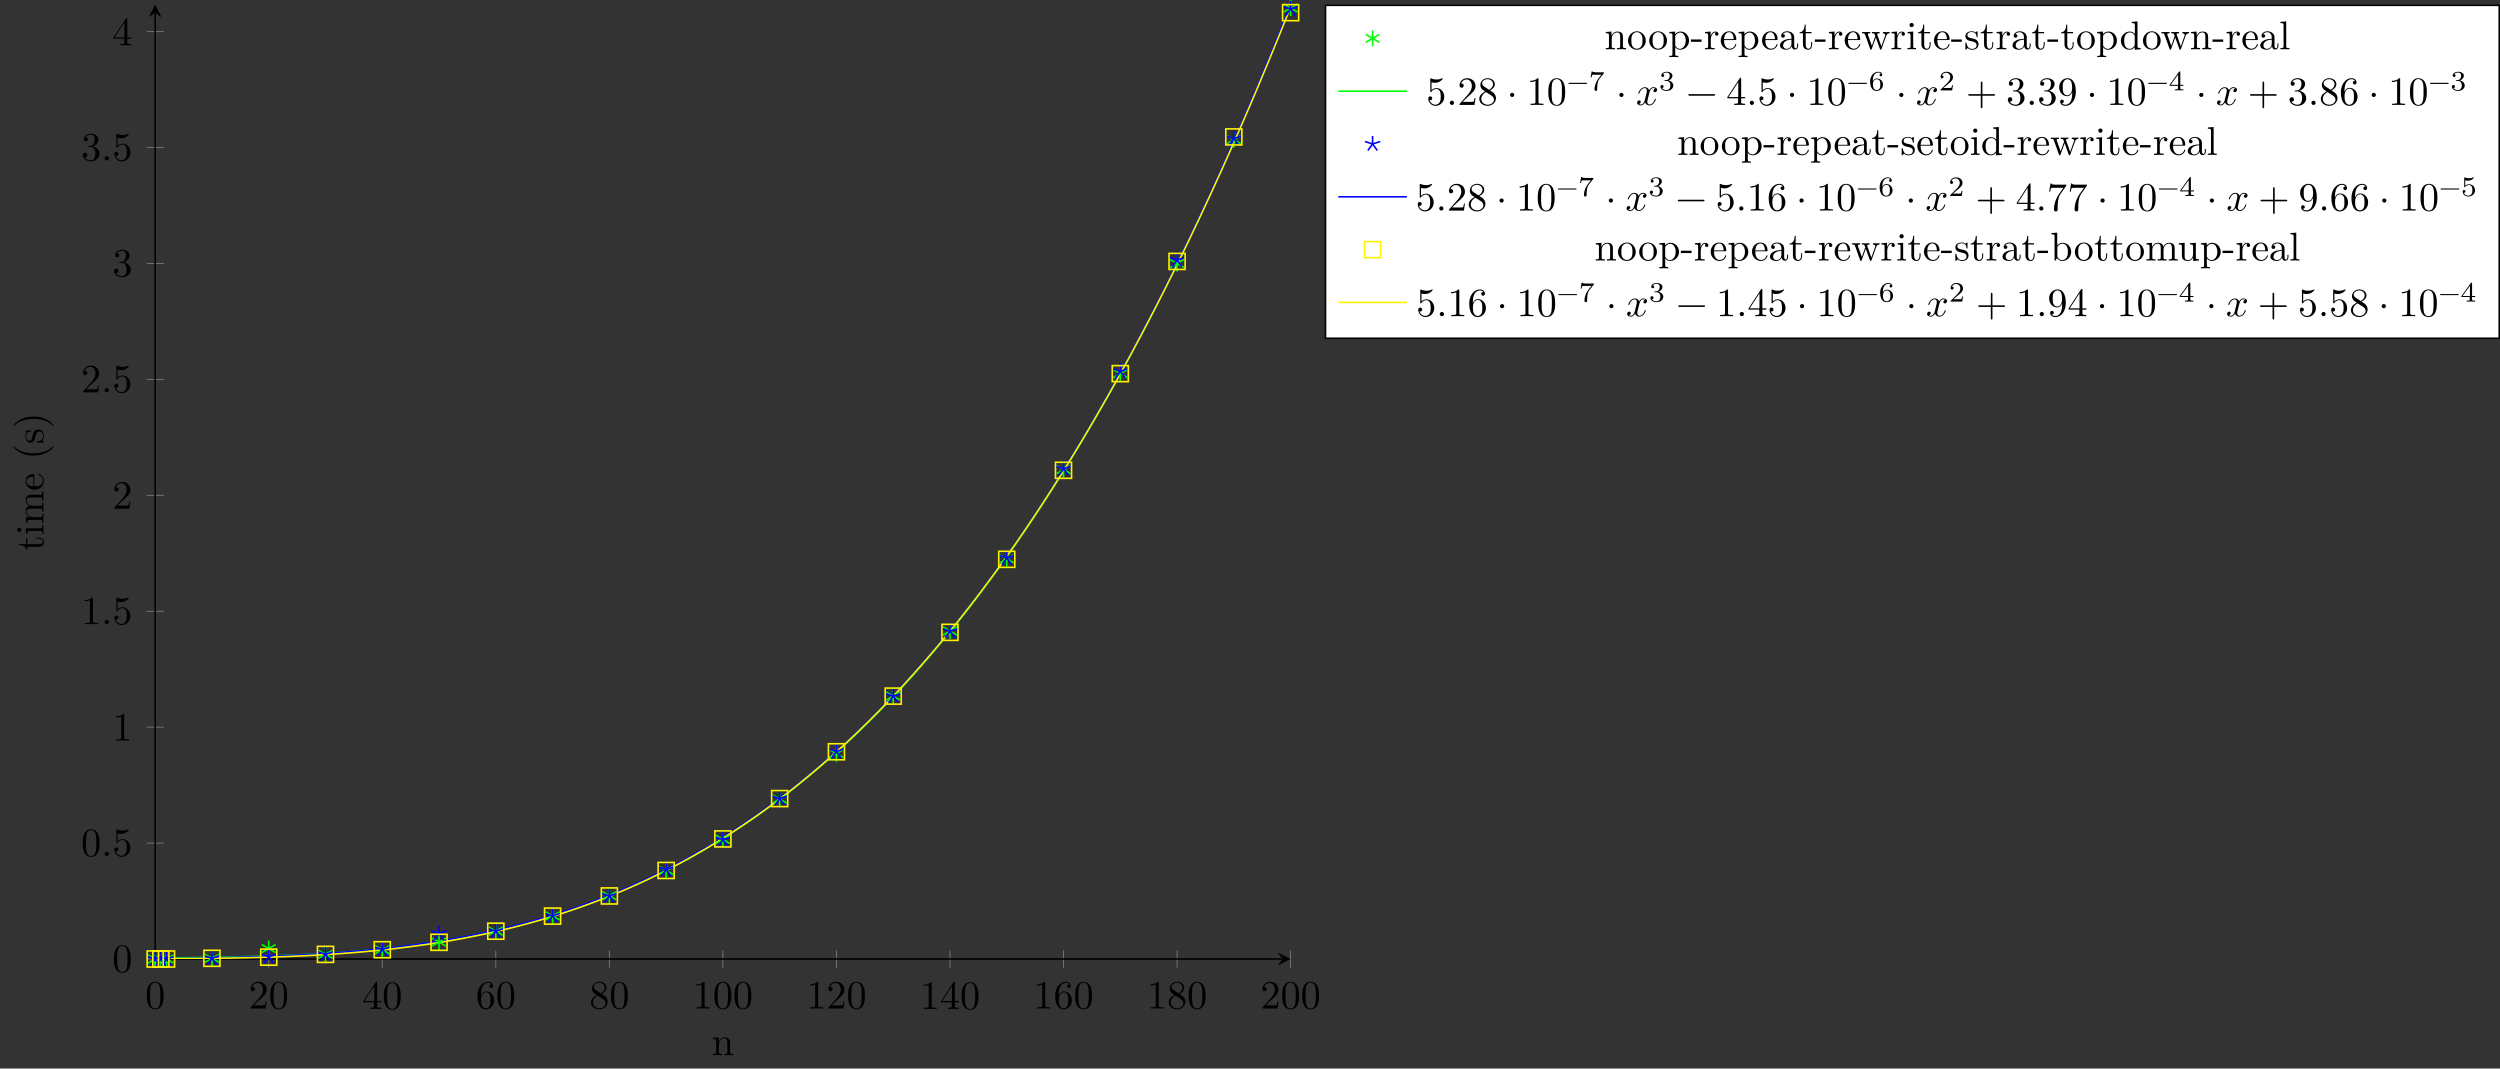 <?xml version="1.0" encoding="UTF-8"?>
<svg xmlns="http://www.w3.org/2000/svg" xmlns:xlink="http://www.w3.org/1999/xlink" width="620.243pt" height="265.102pt" viewBox="0 0 620.243 265.102" version="1.1">
<rect x="0" y="0" width="620.243" height="265.102" fill="#333333" stroke="none"/>
<defs>
<g>
<symbol overflow="visible" id="glyph0-0">
<path style="stroke:none;" d=""/>
</symbol>
<symbol overflow="visible" id="glyph0-1">
<path style="stroke:none;" d="M 4.578 -3.188 C 4.578 -3.984 4.531 -4.781 4.188 -5.516 C 3.734 -6.484 2.906 -6.641 2.5 -6.641 C 1.891 -6.641 1.172 -6.375 0.75 -5.453 C 0.438 -4.766 0.391 -3.984 0.391 -3.188 C 0.391 -2.438 0.422 -1.547 0.844 -0.781 C 1.266 0.016 2 0.219 2.484 0.219 C 3.016 0.219 3.781 0.016 4.219 -0.938 C 4.531 -1.625 4.578 -2.406 4.578 -3.188 Z M 3.766 -3.312 C 3.766 -2.562 3.766 -1.891 3.656 -1.25 C 3.5 -0.297 2.938 0 2.484 0 C 2.094 0 1.5 -0.25 1.328 -1.203 C 1.219 -1.797 1.219 -2.719 1.219 -3.312 C 1.219 -3.953 1.219 -4.609 1.297 -5.141 C 1.484 -6.328 2.234 -6.422 2.484 -6.422 C 2.812 -6.422 3.469 -6.234 3.656 -5.25 C 3.766 -4.688 3.766 -3.938 3.766 -3.312 Z M 3.766 -3.312 "/>
</symbol>
<symbol overflow="visible" id="glyph0-2">
<path style="stroke:none;" d="M 4.469 -1.734 L 4.234 -1.734 C 4.172 -1.438 4.109 -1 4 -0.844 C 3.938 -0.766 3.281 -0.766 3.062 -0.766 L 1.266 -0.766 L 2.328 -1.797 C 3.875 -3.172 4.469 -3.703 4.469 -4.703 C 4.469 -5.844 3.578 -6.641 2.359 -6.641 C 1.234 -6.641 0.5 -5.719 0.5 -4.828 C 0.5 -4.281 1 -4.281 1.031 -4.281 C 1.203 -4.281 1.547 -4.391 1.547 -4.812 C 1.547 -5.062 1.359 -5.328 1.016 -5.328 C 0.938 -5.328 0.922 -5.328 0.891 -5.312 C 1.109 -5.969 1.656 -6.328 2.234 -6.328 C 3.141 -6.328 3.562 -5.516 3.562 -4.703 C 3.562 -3.906 3.078 -3.125 2.516 -2.5 L 0.609 -0.375 C 0.5 -0.266 0.5 -0.234 0.5 0 L 4.203 0 Z M 4.469 -1.734 "/>
</symbol>
<symbol overflow="visible" id="glyph0-3">
<path style="stroke:none;" d="M 4.688 -1.641 L 4.688 -1.953 L 3.703 -1.953 L 3.703 -6.484 C 3.703 -6.688 3.703 -6.75 3.531 -6.75 C 3.453 -6.75 3.422 -6.75 3.344 -6.625 L 0.281 -1.953 L 0.281 -1.641 L 2.938 -1.641 L 2.938 -0.781 C 2.938 -0.422 2.906 -0.312 2.172 -0.312 L 1.969 -0.312 L 1.969 0 C 2.375 -0.031 2.891 -0.031 3.312 -0.031 C 3.734 -0.031 4.25 -0.031 4.672 0 L 4.672 -0.312 L 4.453 -0.312 C 3.719 -0.312 3.703 -0.422 3.703 -0.781 L 3.703 -1.641 Z M 2.984 -1.953 L 0.562 -1.953 L 2.984 -5.672 Z M 2.984 -1.953 "/>
</symbol>
<symbol overflow="visible" id="glyph0-4">
<path style="stroke:none;" d="M 4.562 -2.031 C 4.562 -3.297 3.672 -4.25 2.562 -4.25 C 1.891 -4.25 1.516 -3.75 1.312 -3.266 L 1.312 -3.516 C 1.312 -6.031 2.547 -6.391 3.062 -6.391 C 3.297 -6.391 3.719 -6.328 3.938 -5.984 C 3.781 -5.984 3.391 -5.984 3.391 -5.547 C 3.391 -5.234 3.625 -5.078 3.844 -5.078 C 4 -5.078 4.312 -5.172 4.312 -5.562 C 4.312 -6.156 3.875 -6.641 3.047 -6.641 C 1.766 -6.641 0.422 -5.359 0.422 -3.156 C 0.422 -0.484 1.578 0.219 2.5 0.219 C 3.609 0.219 4.562 -0.719 4.562 -2.031 Z M 3.656 -2.047 C 3.656 -1.562 3.656 -1.062 3.484 -0.703 C 3.188 -0.109 2.734 -0.062 2.5 -0.062 C 1.875 -0.062 1.578 -0.656 1.516 -0.812 C 1.328 -1.281 1.328 -2.078 1.328 -2.25 C 1.328 -3.031 1.656 -4.031 2.547 -4.031 C 2.719 -4.031 3.172 -4.031 3.484 -3.406 C 3.656 -3.047 3.656 -2.531 3.656 -2.047 Z M 3.656 -2.047 "/>
</symbol>
<symbol overflow="visible" id="glyph0-5">
<path style="stroke:none;" d="M 4.562 -1.672 C 4.562 -2.031 4.453 -2.484 4.062 -2.906 C 3.875 -3.109 3.719 -3.203 3.078 -3.609 C 3.797 -3.984 4.281 -4.5 4.281 -5.156 C 4.281 -6.078 3.406 -6.641 2.5 -6.641 C 1.5 -6.641 0.688 -5.906 0.688 -4.969 C 0.688 -4.797 0.703 -4.344 1.125 -3.875 C 1.234 -3.766 1.609 -3.516 1.859 -3.344 C 1.281 -3.047 0.422 -2.5 0.422 -1.5 C 0.422 -0.453 1.438 0.219 2.484 0.219 C 3.609 0.219 4.562 -0.609 4.562 -1.672 Z M 3.844 -5.156 C 3.844 -4.578 3.453 -4.109 2.859 -3.766 L 1.625 -4.562 C 1.172 -4.859 1.125 -5.188 1.125 -5.359 C 1.125 -5.969 1.781 -6.391 2.484 -6.391 C 3.203 -6.391 3.844 -5.875 3.844 -5.156 Z M 4.062 -1.312 C 4.062 -0.578 3.312 -0.062 2.5 -0.062 C 1.641 -0.062 0.922 -0.672 0.922 -1.5 C 0.922 -2.078 1.234 -2.719 2.078 -3.188 L 3.312 -2.406 C 3.594 -2.219 4.062 -1.922 4.062 -1.312 Z M 4.062 -1.312 "/>
</symbol>
<symbol overflow="visible" id="glyph0-6">
<path style="stroke:none;" d="M 4.172 0 L 4.172 -0.312 L 3.859 -0.312 C 2.953 -0.312 2.938 -0.422 2.938 -0.781 L 2.938 -6.375 C 2.938 -6.625 2.938 -6.641 2.703 -6.641 C 2.078 -6 1.203 -6 0.891 -6 L 0.891 -5.688 C 1.094 -5.688 1.672 -5.688 2.188 -5.953 L 2.188 -0.781 C 2.188 -0.422 2.156 -0.312 1.266 -0.312 L 0.953 -0.312 L 0.953 0 C 1.297 -0.031 2.156 -0.031 2.562 -0.031 C 2.953 -0.031 3.828 -0.031 4.172 0 Z M 4.172 0 "/>
</symbol>
<symbol overflow="visible" id="glyph0-7">
<path style="stroke:none;" d="M 1.906 -0.531 C 1.906 -0.812 1.672 -1.062 1.391 -1.062 C 1.094 -1.062 0.859 -0.812 0.859 -0.531 C 0.859 -0.234 1.094 0 1.391 0 C 1.672 0 1.906 -0.234 1.906 -0.531 Z M 1.906 -0.531 "/>
</symbol>
<symbol overflow="visible" id="glyph0-8">
<path style="stroke:none;" d="M 4.469 -2 C 4.469 -3.188 3.656 -4.188 2.578 -4.188 C 2.109 -4.188 1.672 -4.031 1.312 -3.672 L 1.312 -5.625 C 1.516 -5.562 1.844 -5.5 2.156 -5.5 C 3.391 -5.5 4.094 -6.406 4.094 -6.531 C 4.094 -6.594 4.062 -6.641 3.984 -6.641 C 3.984 -6.641 3.953 -6.641 3.906 -6.609 C 3.703 -6.516 3.219 -6.312 2.547 -6.312 C 2.156 -6.312 1.688 -6.391 1.219 -6.594 C 1.141 -6.625 1.109 -6.625 1.109 -6.625 C 1 -6.625 1 -6.547 1 -6.391 L 1 -3.438 C 1 -3.266 1 -3.188 1.141 -3.188 C 1.219 -3.188 1.234 -3.203 1.281 -3.266 C 1.391 -3.422 1.75 -3.969 2.562 -3.969 C 3.078 -3.969 3.328 -3.516 3.406 -3.328 C 3.562 -2.953 3.594 -2.578 3.594 -2.078 C 3.594 -1.719 3.594 -1.125 3.344 -0.703 C 3.109 -0.312 2.734 -0.062 2.281 -0.062 C 1.562 -0.062 0.984 -0.594 0.812 -1.172 C 0.844 -1.172 0.875 -1.156 0.984 -1.156 C 1.312 -1.156 1.484 -1.406 1.484 -1.641 C 1.484 -1.891 1.312 -2.141 0.984 -2.141 C 0.844 -2.141 0.5 -2.062 0.5 -1.609 C 0.5 -0.75 1.188 0.219 2.297 0.219 C 3.453 0.219 4.469 -0.734 4.469 -2 Z M 4.469 -2 "/>
</symbol>
<symbol overflow="visible" id="glyph0-9">
<path style="stroke:none;" d="M 4.562 -1.703 C 4.562 -2.516 3.922 -3.297 2.891 -3.516 C 3.703 -3.781 4.281 -4.469 4.281 -5.266 C 4.281 -6.078 3.406 -6.641 2.453 -6.641 C 1.453 -6.641 0.688 -6.047 0.688 -5.281 C 0.688 -4.953 0.906 -4.766 1.203 -4.766 C 1.5 -4.766 1.703 -4.984 1.703 -5.281 C 1.703 -5.766 1.234 -5.766 1.094 -5.766 C 1.391 -6.266 2.047 -6.391 2.406 -6.391 C 2.828 -6.391 3.375 -6.172 3.375 -5.281 C 3.375 -5.156 3.344 -4.578 3.094 -4.141 C 2.797 -3.656 2.453 -3.625 2.203 -3.625 C 2.125 -3.609 1.891 -3.594 1.812 -3.594 C 1.734 -3.578 1.672 -3.562 1.672 -3.469 C 1.672 -3.359 1.734 -3.359 1.906 -3.359 L 2.344 -3.359 C 3.156 -3.359 3.531 -2.688 3.531 -1.703 C 3.531 -0.344 2.844 -0.062 2.406 -0.062 C 1.969 -0.062 1.219 -0.234 0.875 -0.812 C 1.219 -0.766 1.531 -0.984 1.531 -1.359 C 1.531 -1.719 1.266 -1.922 0.984 -1.922 C 0.734 -1.922 0.422 -1.781 0.422 -1.344 C 0.422 -0.438 1.344 0.219 2.438 0.219 C 3.656 0.219 4.562 -0.688 4.562 -1.703 Z M 4.562 -1.703 "/>
</symbol>
<symbol overflow="visible" id="glyph0-10">
<path style="stroke:none;" d="M 1.906 -2.5 C 1.906 -2.781 1.672 -3.016 1.391 -3.016 C 1.094 -3.016 0.859 -2.781 0.859 -2.5 C 0.859 -2.203 1.094 -1.969 1.391 -1.969 C 1.672 -1.969 1.906 -2.203 1.906 -2.5 Z M 1.906 -2.5 "/>
</symbol>
<symbol overflow="visible" id="glyph0-11">
<path style="stroke:none;" d="M 5.25 -3.75 C 5.25 -4.266 4.672 -4.406 4.328 -4.406 C 3.75 -4.406 3.406 -3.875 3.281 -3.656 C 3.031 -4.312 2.5 -4.406 2.203 -4.406 C 1.172 -4.406 0.594 -3.125 0.594 -2.875 C 0.594 -2.766 0.719 -2.766 0.719 -2.766 C 0.797 -2.766 0.828 -2.797 0.844 -2.875 C 1.188 -3.938 1.844 -4.188 2.188 -4.188 C 2.375 -4.188 2.719 -4.094 2.719 -3.516 C 2.719 -3.203 2.547 -2.547 2.188 -1.141 C 2.031 -0.531 1.672 -0.109 1.234 -0.109 C 1.172 -0.109 0.953 -0.109 0.734 -0.234 C 0.984 -0.297 1.203 -0.5 1.203 -0.781 C 1.203 -1.047 0.984 -1.125 0.844 -1.125 C 0.531 -1.125 0.297 -0.875 0.297 -0.547 C 0.297 -0.094 0.781 0.109 1.219 0.109 C 1.891 0.109 2.25 -0.594 2.266 -0.641 C 2.391 -0.281 2.75 0.109 3.344 0.109 C 4.375 0.109 4.938 -1.172 4.938 -1.422 C 4.938 -1.531 4.859 -1.531 4.828 -1.531 C 4.734 -1.531 4.719 -1.484 4.688 -1.422 C 4.359 -0.344 3.688 -0.109 3.375 -0.109 C 2.984 -0.109 2.828 -0.422 2.828 -0.766 C 2.828 -0.984 2.875 -1.203 2.984 -1.641 L 3.328 -3.016 C 3.391 -3.266 3.625 -4.188 4.312 -4.188 C 4.359 -4.188 4.609 -4.188 4.812 -4.062 C 4.531 -4 4.344 -3.766 4.344 -3.516 C 4.344 -3.359 4.453 -3.172 4.719 -3.172 C 4.938 -3.172 5.25 -3.344 5.25 -3.75 Z M 5.25 -3.75 "/>
</symbol>
<symbol overflow="visible" id="glyph0-12">
<path style="stroke:none;" d="M 7.203 -2.5 C 7.203 -2.609 7.109 -2.688 7 -2.688 L 0.75 -2.688 C 0.641 -2.688 0.562 -2.609 0.562 -2.5 C 0.562 -2.375 0.641 -2.297 0.75 -2.297 L 7 -2.297 C 7.109 -2.297 7.203 -2.375 7.203 -2.5 Z M 7.203 -2.5 "/>
</symbol>
<symbol overflow="visible" id="glyph0-13">
<path style="stroke:none;" d="M 7.203 -2.5 C 7.203 -2.609 7.109 -2.688 7 -2.688 L 4.078 -2.688 L 4.078 -5.609 C 4.078 -5.719 3.984 -5.812 3.875 -5.812 C 3.766 -5.812 3.672 -5.719 3.672 -5.609 L 3.672 -2.688 L 0.75 -2.688 C 0.641 -2.688 0.562 -2.609 0.562 -2.5 C 0.562 -2.375 0.641 -2.297 0.75 -2.297 L 3.672 -2.297 L 3.672 0.625 C 3.672 0.734 3.766 0.828 3.875 0.828 C 3.984 0.828 4.078 0.734 4.078 0.625 L 4.078 -2.297 L 7 -2.297 C 7.109 -2.297 7.203 -2.375 7.203 -2.5 Z M 7.203 -2.5 "/>
</symbol>
<symbol overflow="visible" id="glyph0-14">
<path style="stroke:none;" d="M 4.562 -3.281 C 4.562 -5.969 3.406 -6.641 2.516 -6.641 C 1.969 -6.641 1.484 -6.453 1.062 -6.016 C 0.641 -5.562 0.422 -5.141 0.422 -4.391 C 0.422 -3.156 1.297 -2.172 2.406 -2.172 C 3.016 -2.172 3.422 -2.594 3.656 -3.172 L 3.656 -2.844 C 3.656 -0.516 2.625 -0.062 2.047 -0.062 C 1.875 -0.062 1.328 -0.078 1.062 -0.422 C 1.5 -0.422 1.578 -0.703 1.578 -0.875 C 1.578 -1.188 1.344 -1.328 1.125 -1.328 C 0.969 -1.328 0.672 -1.25 0.672 -0.859 C 0.672 -0.188 1.203 0.219 2.047 0.219 C 3.344 0.219 4.562 -1.141 4.562 -3.281 Z M 3.641 -4.203 C 3.641 -3.375 3.297 -2.406 2.422 -2.406 C 2.266 -2.406 1.797 -2.406 1.5 -3.031 C 1.312 -3.406 1.312 -3.891 1.312 -4.391 C 1.312 -4.922 1.312 -5.391 1.531 -5.766 C 1.797 -6.266 2.172 -6.391 2.516 -6.391 C 2.984 -6.391 3.312 -6.047 3.484 -5.609 C 3.594 -5.281 3.641 -4.656 3.641 -4.203 Z M 3.641 -4.203 "/>
</symbol>
<symbol overflow="visible" id="glyph0-15">
<path style="stroke:none;" d="M 4.828 -6.422 L 2.406 -6.422 C 1.203 -6.422 1.172 -6.547 1.141 -6.734 L 0.891 -6.734 L 0.562 -4.688 L 0.812 -4.688 C 0.844 -4.844 0.922 -5.469 1.062 -5.594 C 1.125 -5.656 1.906 -5.656 2.031 -5.656 L 4.094 -5.656 L 2.984 -4.078 C 2.078 -2.734 1.75 -1.344 1.75 -0.328 C 1.75 -0.234 1.75 0.219 2.219 0.219 C 2.672 0.219 2.672 -0.234 2.672 -0.328 L 2.672 -0.844 C 2.672 -1.391 2.703 -1.938 2.781 -2.469 C 2.828 -2.703 2.953 -3.562 3.406 -4.172 L 4.75 -6.078 C 4.828 -6.188 4.828 -6.203 4.828 -6.422 Z M 4.828 -6.422 "/>
</symbol>
<symbol overflow="visible" id="glyph1-0">
<path style="stroke:none;" d=""/>
</symbol>
<symbol overflow="visible" id="glyph1-1">
<path style="stroke:none;" d="M 5.328 0 L 5.328 -0.312 C 4.812 -0.312 4.562 -0.312 4.562 -0.609 L 4.562 -2.516 C 4.562 -3.375 4.562 -3.672 4.25 -4.031 C 4.109 -4.203 3.781 -4.406 3.203 -4.406 C 2.469 -4.406 2 -3.984 1.719 -3.359 L 1.719 -4.406 L 0.312 -4.297 L 0.312 -3.984 C 1.016 -3.984 1.094 -3.922 1.094 -3.422 L 1.094 -0.75 C 1.094 -0.312 0.984 -0.312 0.312 -0.312 L 0.312 0 L 1.453 -0.031 L 2.562 0 L 2.562 -0.312 C 1.891 -0.312 1.781 -0.312 1.781 -0.75 L 1.781 -2.594 C 1.781 -3.625 2.5 -4.188 3.125 -4.188 C 3.766 -4.188 3.875 -3.656 3.875 -3.078 L 3.875 -0.75 C 3.875 -0.312 3.766 -0.312 3.094 -0.312 L 3.094 0 L 4.219 -0.031 Z M 5.328 0 "/>
</symbol>
<symbol overflow="visible" id="glyph1-2">
<path style="stroke:none;" d="M 4.688 -2.141 C 4.688 -3.406 3.703 -4.469 2.5 -4.469 C 1.25 -4.469 0.281 -3.375 0.281 -2.141 C 0.281 -0.844 1.312 0.109 2.484 0.109 C 3.688 0.109 4.688 -0.875 4.688 -2.141 Z M 3.875 -2.219 C 3.875 -1.859 3.875 -1.312 3.656 -0.875 C 3.422 -0.422 2.984 -0.141 2.5 -0.141 C 2.062 -0.141 1.625 -0.344 1.359 -0.812 C 1.109 -1.25 1.109 -1.859 1.109 -2.219 C 1.109 -2.609 1.109 -3.141 1.344 -3.578 C 1.609 -4.031 2.078 -4.25 2.484 -4.25 C 2.922 -4.25 3.344 -4.031 3.609 -3.594 C 3.875 -3.172 3.875 -2.594 3.875 -2.219 Z M 3.875 -2.219 "/>
</symbol>
<symbol overflow="visible" id="glyph1-3">
<path style="stroke:none;" d="M 5.188 -2.156 C 5.188 -3.422 4.234 -4.406 3.109 -4.406 C 2.328 -4.406 1.906 -3.969 1.719 -3.75 L 1.719 -4.406 L 0.281 -4.297 L 0.281 -3.984 C 0.984 -3.984 1.062 -3.922 1.062 -3.484 L 1.062 1.172 C 1.062 1.625 0.953 1.625 0.281 1.625 L 0.281 1.938 L 1.391 1.906 L 2.516 1.938 L 2.516 1.625 C 1.859 1.625 1.75 1.625 1.75 1.172 L 1.75 -0.594 C 1.797 -0.422 2.219 0.109 2.969 0.109 C 4.156 0.109 5.188 -0.875 5.188 -2.156 Z M 4.359 -2.156 C 4.359 -0.953 3.672 -0.109 2.938 -0.109 C 2.531 -0.109 2.156 -0.312 1.891 -0.719 C 1.75 -0.922 1.75 -0.938 1.75 -1.141 L 1.75 -3.359 C 2.031 -3.875 2.516 -4.156 3.031 -4.156 C 3.766 -4.156 4.359 -3.281 4.359 -2.156 Z M 4.359 -2.156 "/>
</symbol>
<symbol overflow="visible" id="glyph1-4">
<path style="stroke:none;" d="M 2.75 -1.859 L 2.75 -2.438 L 0.109 -2.438 L 0.109 -1.859 Z M 2.75 -1.859 "/>
</symbol>
<symbol overflow="visible" id="glyph1-5">
<path style="stroke:none;" d="M 3.625 -3.797 C 3.625 -4.109 3.312 -4.406 2.891 -4.406 C 2.156 -4.406 1.797 -3.734 1.672 -3.312 L 1.672 -4.406 L 0.281 -4.297 L 0.281 -3.984 C 0.984 -3.984 1.062 -3.922 1.062 -3.422 L 1.062 -0.75 C 1.062 -0.312 0.953 -0.312 0.281 -0.312 L 0.281 0 L 1.422 -0.031 C 1.812 -0.031 2.281 -0.031 2.688 0 L 2.688 -0.312 L 2.469 -0.312 C 1.734 -0.312 1.719 -0.422 1.719 -0.781 L 1.719 -2.312 C 1.719 -3.297 2.141 -4.188 2.891 -4.188 C 2.953 -4.188 2.984 -4.188 3 -4.172 C 2.969 -4.172 2.766 -4.047 2.766 -3.781 C 2.766 -3.516 2.984 -3.359 3.203 -3.359 C 3.375 -3.359 3.625 -3.484 3.625 -3.797 Z M 3.625 -3.797 "/>
</symbol>
<symbol overflow="visible" id="glyph1-6">
<path style="stroke:none;" d="M 4.141 -1.188 C 4.141 -1.281 4.062 -1.312 4 -1.312 C 3.922 -1.312 3.891 -1.25 3.875 -1.172 C 3.531 -0.141 2.625 -0.141 2.531 -0.141 C 2.031 -0.141 1.641 -0.438 1.406 -0.812 C 1.109 -1.281 1.109 -1.938 1.109 -2.297 L 3.891 -2.297 C 4.109 -2.297 4.141 -2.297 4.141 -2.516 C 4.141 -3.5 3.594 -4.469 2.359 -4.469 C 1.203 -4.469 0.281 -3.438 0.281 -2.188 C 0.281 -0.859 1.328 0.109 2.469 0.109 C 3.688 0.109 4.141 -1 4.141 -1.188 Z M 3.484 -2.516 L 1.109 -2.516 C 1.172 -4 2.016 -4.25 2.359 -4.25 C 3.375 -4.25 3.484 -2.906 3.484 -2.516 Z M 3.484 -2.516 "/>
</symbol>
<symbol overflow="visible" id="glyph1-7">
<path style="stroke:none;" d="M 4.812 -0.891 L 4.812 -1.453 L 4.562 -1.453 L 4.562 -0.891 C 4.562 -0.312 4.312 -0.25 4.203 -0.25 C 3.875 -0.25 3.844 -0.703 3.844 -0.75 L 3.844 -2.734 C 3.844 -3.156 3.844 -3.547 3.484 -3.922 C 3.094 -4.312 2.594 -4.469 2.109 -4.469 C 1.297 -4.469 0.609 -4 0.609 -3.344 C 0.609 -3.047 0.812 -2.875 1.062 -2.875 C 1.344 -2.875 1.531 -3.078 1.531 -3.328 C 1.531 -3.453 1.469 -3.781 1.016 -3.781 C 1.281 -4.141 1.781 -4.25 2.094 -4.25 C 2.578 -4.25 3.156 -3.859 3.156 -2.969 L 3.156 -2.609 C 2.641 -2.578 1.938 -2.547 1.312 -2.25 C 0.562 -1.906 0.312 -1.391 0.312 -0.953 C 0.312 -0.141 1.281 0.109 1.906 0.109 C 2.578 0.109 3.031 -0.297 3.219 -0.75 C 3.266 -0.359 3.531 0.062 4 0.062 C 4.203 0.062 4.812 -0.078 4.812 -0.891 Z M 3.156 -1.391 C 3.156 -0.453 2.438 -0.109 1.984 -0.109 C 1.5 -0.109 1.094 -0.453 1.094 -0.953 C 1.094 -1.5 1.5 -2.328 3.156 -2.391 Z M 3.156 -1.391 "/>
</symbol>
<symbol overflow="visible" id="glyph1-8">
<path style="stroke:none;" d="M 3.312 -1.234 L 3.312 -1.797 L 3.062 -1.797 L 3.062 -1.25 C 3.062 -0.516 2.766 -0.141 2.391 -0.141 C 1.719 -0.141 1.719 -1.047 1.719 -1.219 L 1.719 -3.984 L 3.156 -3.984 L 3.156 -4.297 L 1.719 -4.297 L 1.719 -6.125 L 1.469 -6.125 C 1.469 -5.312 1.172 -4.25 0.188 -4.203 L 0.188 -3.984 L 1.031 -3.984 L 1.031 -1.234 C 1.031 -0.016 1.969 0.109 2.328 0.109 C 3.031 0.109 3.312 -0.594 3.312 -1.234 Z M 3.312 -1.234 "/>
</symbol>
<symbol overflow="visible" id="glyph1-9">
<path style="stroke:none;" d="M 7.016 -3.984 L 7.016 -4.297 C 6.781 -4.281 6.5 -4.266 6.281 -4.266 L 5.359 -4.297 L 5.359 -3.984 C 5.719 -3.984 5.938 -3.797 5.938 -3.516 C 5.938 -3.453 5.938 -3.422 5.875 -3.297 L 4.969 -0.75 L 3.984 -3.531 C 3.953 -3.656 3.938 -3.672 3.938 -3.719 C 3.938 -3.984 4.328 -3.984 4.531 -3.984 L 4.531 -4.297 L 3.484 -4.266 C 3.188 -4.266 2.906 -4.281 2.609 -4.297 L 2.609 -3.984 C 2.969 -3.984 3.125 -3.969 3.234 -3.844 C 3.281 -3.781 3.391 -3.484 3.453 -3.297 L 2.609 -0.875 L 1.656 -3.531 C 1.609 -3.656 1.609 -3.672 1.609 -3.719 C 1.609 -3.984 2 -3.984 2.188 -3.984 L 2.188 -4.297 L 1.109 -4.266 L 0.172 -4.297 L 0.172 -3.984 C 0.672 -3.984 0.797 -3.953 0.922 -3.641 L 2.172 -0.109 C 2.219 0.031 2.25 0.109 2.375 0.109 C 2.516 0.109 2.531 0.047 2.578 -0.094 L 3.594 -2.906 L 4.609 -0.078 C 4.641 0.031 4.672 0.109 4.812 0.109 C 4.938 0.109 4.969 0.016 5 -0.078 L 6.172 -3.344 C 6.344 -3.844 6.656 -3.984 7.016 -3.984 Z M 7.016 -3.984 "/>
</symbol>
<symbol overflow="visible" id="glyph1-10">
<path style="stroke:none;" d="M 2.469 0 L 2.469 -0.312 C 1.797 -0.312 1.766 -0.359 1.766 -0.75 L 1.766 -4.406 L 0.375 -4.297 L 0.375 -3.984 C 1.016 -3.984 1.109 -3.922 1.109 -3.438 L 1.109 -0.75 C 1.109 -0.312 1 -0.312 0.328 -0.312 L 0.328 0 L 1.422 -0.031 C 1.781 -0.031 2.125 -0.016 2.469 0 Z M 1.906 -6.016 C 1.906 -6.297 1.688 -6.547 1.391 -6.547 C 1.047 -6.547 0.844 -6.266 0.844 -6.016 C 0.844 -5.75 1.078 -5.5 1.375 -5.5 C 1.719 -5.5 1.906 -5.766 1.906 -6.016 Z M 1.906 -6.016 "/>
</symbol>
<symbol overflow="visible" id="glyph1-11">
<path style="stroke:none;" d="M 3.594 -1.281 C 3.594 -1.797 3.297 -2.109 3.172 -2.219 C 2.844 -2.547 2.453 -2.625 2.031 -2.703 C 1.469 -2.812 0.812 -2.938 0.812 -3.516 C 0.812 -3.875 1.062 -4.281 1.922 -4.281 C 3.016 -4.281 3.078 -3.375 3.094 -3.078 C 3.094 -2.984 3.203 -2.984 3.203 -2.984 C 3.344 -2.984 3.344 -3.031 3.344 -3.219 L 3.344 -4.234 C 3.344 -4.391 3.344 -4.469 3.234 -4.469 C 3.188 -4.469 3.156 -4.469 3.031 -4.344 C 3 -4.312 2.906 -4.219 2.859 -4.188 C 2.484 -4.469 2.078 -4.469 1.922 -4.469 C 0.703 -4.469 0.328 -3.797 0.328 -3.234 C 0.328 -2.891 0.484 -2.609 0.75 -2.391 C 1.078 -2.141 1.359 -2.078 2.078 -1.938 C 2.297 -1.891 3.109 -1.734 3.109 -1.016 C 3.109 -0.516 2.766 -0.109 1.984 -0.109 C 1.141 -0.109 0.781 -0.672 0.594 -1.531 C 0.562 -1.656 0.562 -1.688 0.453 -1.688 C 0.328 -1.688 0.328 -1.625 0.328 -1.453 L 0.328 -0.125 C 0.328 0.047 0.328 0.109 0.438 0.109 C 0.484 0.109 0.5 0.094 0.688 -0.094 C 0.703 -0.109 0.703 -0.125 0.891 -0.312 C 1.328 0.094 1.781 0.109 1.984 0.109 C 3.125 0.109 3.594 -0.562 3.594 -1.281 Z M 3.594 -1.281 "/>
</symbol>
<symbol overflow="visible" id="glyph1-12">
<path style="stroke:none;" d="M 5.25 0 L 5.25 -0.312 C 4.562 -0.312 4.469 -0.375 4.469 -0.875 L 4.469 -6.922 L 3.047 -6.812 L 3.047 -6.5 C 3.734 -6.5 3.812 -6.438 3.812 -5.938 L 3.812 -3.781 C 3.531 -4.141 3.094 -4.406 2.562 -4.406 C 1.391 -4.406 0.344 -3.422 0.344 -2.141 C 0.344 -0.875 1.312 0.109 2.453 0.109 C 3.094 0.109 3.531 -0.234 3.781 -0.547 L 3.781 0.109 Z M 3.781 -1.172 C 3.781 -1 3.781 -0.984 3.672 -0.812 C 3.375 -0.328 2.938 -0.109 2.5 -0.109 C 2.047 -0.109 1.688 -0.375 1.453 -0.75 C 1.203 -1.156 1.172 -1.719 1.172 -2.141 C 1.172 -2.5 1.188 -3.094 1.469 -3.547 C 1.688 -3.859 2.062 -4.188 2.609 -4.188 C 2.953 -4.188 3.375 -4.031 3.672 -3.594 C 3.781 -3.422 3.781 -3.406 3.781 -3.219 Z M 3.781 -1.172 "/>
</symbol>
<symbol overflow="visible" id="glyph1-13">
<path style="stroke:none;" d="M 2.547 0 L 2.547 -0.312 C 1.875 -0.312 1.766 -0.312 1.766 -0.75 L 1.766 -6.922 L 0.328 -6.812 L 0.328 -6.5 C 1.031 -6.5 1.109 -6.438 1.109 -5.938 L 1.109 -0.75 C 1.109 -0.312 1 -0.312 0.328 -0.312 L 0.328 0 L 1.438 -0.031 Z M 2.547 0 "/>
</symbol>
<symbol overflow="visible" id="glyph1-14">
<path style="stroke:none;" d="M 5.188 -2.156 C 5.188 -3.422 4.219 -4.406 3.078 -4.406 C 2.297 -4.406 1.875 -3.938 1.719 -3.766 L 1.719 -6.922 L 0.281 -6.812 L 0.281 -6.5 C 0.984 -6.5 1.062 -6.438 1.062 -5.938 L 1.062 0 L 1.312 0 L 1.672 -0.625 C 1.812 -0.391 2.234 0.109 2.969 0.109 C 4.156 0.109 5.188 -0.875 5.188 -2.156 Z M 4.359 -2.156 C 4.359 -1.797 4.344 -1.203 4.062 -0.75 C 3.844 -0.438 3.469 -0.109 2.938 -0.109 C 2.484 -0.109 2.125 -0.344 1.891 -0.719 C 1.75 -0.922 1.75 -0.953 1.75 -1.141 L 1.75 -3.188 C 1.75 -3.375 1.75 -3.391 1.859 -3.547 C 2.25 -4.109 2.797 -4.188 3.031 -4.188 C 3.484 -4.188 3.844 -3.922 4.078 -3.547 C 4.344 -3.141 4.359 -2.578 4.359 -2.156 Z M 4.359 -2.156 "/>
</symbol>
<symbol overflow="visible" id="glyph1-15">
<path style="stroke:none;" d="M 8.109 0 L 8.109 -0.312 C 7.594 -0.312 7.344 -0.312 7.328 -0.609 L 7.328 -2.516 C 7.328 -3.375 7.328 -3.672 7.016 -4.031 C 6.875 -4.203 6.547 -4.406 5.969 -4.406 C 5.141 -4.406 4.688 -3.812 4.531 -3.422 C 4.391 -4.297 3.656 -4.406 3.203 -4.406 C 2.469 -4.406 2 -3.984 1.719 -3.359 L 1.719 -4.406 L 0.312 -4.297 L 0.312 -3.984 C 1.016 -3.984 1.094 -3.922 1.094 -3.422 L 1.094 -0.75 C 1.094 -0.312 0.984 -0.312 0.312 -0.312 L 0.312 0 L 1.453 -0.031 L 2.562 0 L 2.562 -0.312 C 1.891 -0.312 1.781 -0.312 1.781 -0.75 L 1.781 -2.594 C 1.781 -3.625 2.5 -4.188 3.125 -4.188 C 3.766 -4.188 3.875 -3.656 3.875 -3.078 L 3.875 -0.75 C 3.875 -0.312 3.766 -0.312 3.094 -0.312 L 3.094 0 L 4.219 -0.031 L 5.328 0 L 5.328 -0.312 C 4.672 -0.312 4.562 -0.312 4.562 -0.75 L 4.562 -2.594 C 4.562 -3.625 5.266 -4.188 5.906 -4.188 C 6.531 -4.188 6.641 -3.656 6.641 -3.078 L 6.641 -0.75 C 6.641 -0.312 6.531 -0.312 5.859 -0.312 L 5.859 0 L 6.984 -0.031 Z M 8.109 0 "/>
</symbol>
<symbol overflow="visible" id="glyph1-16">
<path style="stroke:none;" d="M 5.328 0 L 5.328 -0.312 C 4.641 -0.312 4.562 -0.375 4.562 -0.875 L 4.562 -4.406 L 3.094 -4.297 L 3.094 -3.984 C 3.781 -3.984 3.875 -3.922 3.875 -3.422 L 3.875 -1.656 C 3.875 -0.781 3.391 -0.109 2.656 -0.109 C 1.828 -0.109 1.781 -0.578 1.781 -1.094 L 1.781 -4.406 L 0.312 -4.297 L 0.312 -3.984 C 1.094 -3.984 1.094 -3.953 1.094 -3.078 L 1.094 -1.578 C 1.094 -0.797 1.094 0.109 2.609 0.109 C 3.172 0.109 3.609 -0.172 3.891 -0.781 L 3.891 0.109 Z M 5.328 0 "/>
</symbol>
<symbol overflow="visible" id="glyph2-0">
<path style="stroke:none;" d=""/>
</symbol>
<symbol overflow="visible" id="glyph2-1">
<path style="stroke:none;" d="M -1.234 -3.312 L -1.797 -3.312 L -1.797 -3.062 L -1.25 -3.062 C -0.516 -3.062 -0.141 -2.766 -0.141 -2.391 C -0.141 -1.719 -1.047 -1.719 -1.219 -1.719 L -3.984 -1.719 L -3.984 -3.156 L -4.297 -3.156 L -4.297 -1.719 L -6.125 -1.719 L -6.125 -1.469 C -5.312 -1.469 -4.25 -1.172 -4.203 -0.188 L -3.984 -0.188 L -3.984 -1.031 L -1.234 -1.031 C -0.016 -1.031 0.109 -1.969 0.109 -2.328 C 0.109 -3.031 -0.594 -3.312 -1.234 -3.312 Z M -1.234 -3.312 "/>
</symbol>
<symbol overflow="visible" id="glyph2-2">
<path style="stroke:none;" d="M 0 -2.469 L -0.312 -2.469 C -0.312 -1.797 -0.359 -1.766 -0.75 -1.766 L -4.406 -1.766 L -4.297 -0.375 L -3.984 -0.375 C -3.984 -1.016 -3.922 -1.109 -3.438 -1.109 L -0.75 -1.109 C -0.312 -1.109 -0.312 -1 -0.312 -0.328 L 0 -0.328 L -0.031 -1.422 C -0.031 -1.781 -0.016 -2.125 0 -2.469 Z M -6.016 -1.906 C -6.297 -1.906 -6.547 -1.688 -6.547 -1.391 C -6.547 -1.047 -6.266 -0.844 -6.016 -0.844 C -5.75 -0.844 -5.5 -1.078 -5.5 -1.375 C -5.5 -1.719 -5.766 -1.906 -6.016 -1.906 Z M -6.016 -1.906 "/>
</symbol>
<symbol overflow="visible" id="glyph2-3">
<path style="stroke:none;" d="M 0 -8.109 L -0.312 -8.109 C -0.312 -7.594 -0.312 -7.344 -0.609 -7.328 L -2.516 -7.328 C -3.375 -7.328 -3.672 -7.328 -4.031 -7.016 C -4.203 -6.875 -4.406 -6.547 -4.406 -5.969 C -4.406 -5.141 -3.812 -4.688 -3.422 -4.531 C -4.297 -4.391 -4.406 -3.656 -4.406 -3.203 C -4.406 -2.469 -3.984 -2 -3.359 -1.719 L -4.406 -1.719 L -4.297 -0.312 L -3.984 -0.312 C -3.984 -1.016 -3.922 -1.094 -3.422 -1.094 L -0.75 -1.094 C -0.312 -1.094 -0.312 -0.984 -0.312 -0.312 L 0 -0.312 L -0.031 -1.453 L 0 -2.562 L -0.312 -2.562 C -0.312 -1.891 -0.312 -1.781 -0.75 -1.781 L -2.594 -1.781 C -3.625 -1.781 -4.188 -2.5 -4.188 -3.125 C -4.188 -3.766 -3.656 -3.875 -3.078 -3.875 L -0.75 -3.875 C -0.312 -3.875 -0.312 -3.766 -0.312 -3.094 L 0 -3.094 L -0.031 -4.219 L 0 -5.328 L -0.312 -5.328 C -0.312 -4.672 -0.312 -4.562 -0.75 -4.562 L -2.594 -4.562 C -3.625 -4.562 -4.188 -5.266 -4.188 -5.906 C -4.188 -6.531 -3.656 -6.641 -3.078 -6.641 L -0.75 -6.641 C -0.312 -6.641 -0.312 -6.531 -0.312 -5.859 L 0 -5.859 L -0.031 -6.984 Z M 0 -8.109 "/>
</symbol>
<symbol overflow="visible" id="glyph2-4">
<path style="stroke:none;" d="M -1.188 -4.141 C -1.281 -4.141 -1.312 -4.062 -1.312 -4 C -1.312 -3.922 -1.25 -3.891 -1.172 -3.875 C -0.141 -3.531 -0.141 -2.625 -0.141 -2.531 C -0.141 -2.031 -0.438 -1.641 -0.812 -1.406 C -1.281 -1.109 -1.938 -1.109 -2.297 -1.109 L -2.297 -3.891 C -2.297 -4.109 -2.297 -4.141 -2.516 -4.141 C -3.5 -4.141 -4.469 -3.594 -4.469 -2.359 C -4.469 -1.203 -3.438 -0.281 -2.188 -0.281 C -0.859 -0.281 0.109 -1.328 0.109 -2.469 C 0.109 -3.688 -1 -4.141 -1.188 -4.141 Z M -2.516 -3.484 L -2.516 -1.109 C -4 -1.172 -4.25 -2.016 -4.25 -2.359 C -4.25 -3.375 -2.906 -3.484 -2.516 -3.484 Z M -2.516 -3.484 "/>
</symbol>
<symbol overflow="visible" id="glyph2-5">
<path style="stroke:none;" d="M 2.391 -3.297 C 2.359 -3.297 2.344 -3.297 2.172 -3.125 C 0.922 -1.891 -0.969 -1.562 -2.5 -1.562 C -4.234 -1.562 -5.969 -1.938 -7.203 -3.172 C -7.328 -3.297 -7.344 -3.297 -7.375 -3.297 C -7.453 -3.297 -7.484 -3.266 -7.484 -3.203 C -7.484 -3.094 -6.797 -2.203 -5.531 -1.609 C -4.438 -1.109 -3.328 -0.984 -2.5 -0.984 C -1.719 -0.984 -0.516 -1.094 0.625 -1.641 C 1.844 -2.25 2.5 -3.094 2.5 -3.203 C 2.5 -3.266 2.469 -3.297 2.391 -3.297 Z M 2.391 -3.297 "/>
</symbol>
<symbol overflow="visible" id="glyph2-6">
<path style="stroke:none;" d="M -1.281 -3.594 C -1.797 -3.594 -2.109 -3.297 -2.219 -3.172 C -2.547 -2.844 -2.625 -2.453 -2.703 -2.031 C -2.812 -1.469 -2.938 -0.812 -3.516 -0.812 C -3.875 -0.812 -4.281 -1.062 -4.281 -1.922 C -4.281 -3.016 -3.375 -3.078 -3.078 -3.094 C -2.984 -3.094 -2.984 -3.203 -2.984 -3.203 C -2.984 -3.344 -3.031 -3.344 -3.219 -3.344 L -4.234 -3.344 C -4.391 -3.344 -4.469 -3.344 -4.469 -3.234 C -4.469 -3.188 -4.469 -3.156 -4.344 -3.031 C -4.312 -3 -4.219 -2.906 -4.188 -2.859 C -4.469 -2.484 -4.469 -2.078 -4.469 -1.922 C -4.469 -0.703 -3.797 -0.328 -3.234 -0.328 C -2.891 -0.328 -2.609 -0.484 -2.391 -0.75 C -2.141 -1.078 -2.078 -1.359 -1.938 -2.078 C -1.891 -2.297 -1.734 -3.109 -1.016 -3.109 C -0.516 -3.109 -0.109 -2.766 -0.109 -1.984 C -0.109 -1.141 -0.672 -0.781 -1.531 -0.594 C -1.656 -0.562 -1.688 -0.562 -1.688 -0.453 C -1.688 -0.328 -1.625 -0.328 -1.453 -0.328 L -0.125 -0.328 C 0.047 -0.328 0.109 -0.328 0.109 -0.438 C 0.109 -0.484 0.094 -0.5 -0.094 -0.688 C -0.109 -0.703 -0.125 -0.703 -0.312 -0.891 C 0.094 -1.328 0.109 -1.781 0.109 -1.984 C 0.109 -3.125 -0.562 -3.594 -1.281 -3.594 Z M -1.281 -3.594 "/>
</symbol>
<symbol overflow="visible" id="glyph2-7">
<path style="stroke:none;" d="M -2.5 -2.875 C -3.266 -2.875 -4.469 -2.766 -5.609 -2.219 C -6.828 -1.625 -7.484 -0.766 -7.484 -0.672 C -7.484 -0.609 -7.438 -0.562 -7.375 -0.562 C -7.344 -0.562 -7.328 -0.562 -7.141 -0.75 C -6.156 -1.734 -4.578 -2.297 -2.5 -2.297 C -0.781 -2.297 0.969 -1.938 2.219 -0.703 C 2.344 -0.562 2.359 -0.562 2.391 -0.562 C 2.453 -0.562 2.5 -0.609 2.5 -0.672 C 2.5 -0.766 1.812 -1.672 0.547 -2.25 C -0.547 -2.766 -1.656 -2.875 -2.5 -2.875 Z M -2.5 -2.875 "/>
</symbol>
<symbol overflow="visible" id="glyph3-0">
<path style="stroke:none;" d=""/>
</symbol>
<symbol overflow="visible" id="glyph3-1">
<path style="stroke:none;" d="M 5.031 -1.734 C 5.031 -1.812 4.969 -1.875 4.891 -1.875 L 0.531 -1.875 C 0.453 -1.875 0.391 -1.812 0.391 -1.734 C 0.391 -1.672 0.453 -1.609 0.531 -1.609 L 4.891 -1.609 C 4.969 -1.609 5.031 -1.672 5.031 -1.734 Z M 5.031 -1.734 "/>
</symbol>
<symbol overflow="visible" id="glyph3-2">
<path style="stroke:none;" d="M 3.797 -4.484 L 1.969 -4.484 C 1.688 -4.484 1.609 -4.5 1.359 -4.516 C 1 -4.547 0.984 -4.594 0.969 -4.703 L 0.734 -4.703 L 0.484 -3.219 L 0.719 -3.219 C 0.734 -3.328 0.812 -3.781 0.922 -3.859 C 0.969 -3.891 1.547 -3.891 1.641 -3.891 L 3.156 -3.891 L 2.438 -2.969 C 1.531 -1.781 1.438 -0.672 1.438 -0.266 C 1.438 -0.188 1.438 0.141 1.766 0.141 C 2.109 0.141 2.109 -0.172 2.109 -0.266 L 2.109 -0.547 C 2.109 -1.891 2.391 -2.516 2.688 -2.891 L 3.734 -4.203 C 3.797 -4.297 3.797 -4.312 3.797 -4.484 Z M 3.797 -4.484 "/>
</symbol>
<symbol overflow="visible" id="glyph3-3">
<path style="stroke:none;" d="M 3.578 -1.203 C 3.578 -1.75 3.141 -2.297 2.375 -2.453 C 3.094 -2.719 3.359 -3.234 3.359 -3.672 C 3.359 -4.219 2.734 -4.625 1.953 -4.625 C 1.188 -4.625 0.594 -4.25 0.594 -3.688 C 0.594 -3.453 0.75 -3.328 0.953 -3.328 C 1.172 -3.328 1.312 -3.484 1.312 -3.672 C 1.312 -3.875 1.172 -4.031 0.953 -4.047 C 1.203 -4.344 1.672 -4.422 1.938 -4.422 C 2.25 -4.422 2.688 -4.266 2.688 -3.672 C 2.688 -3.375 2.594 -3.047 2.406 -2.844 C 2.188 -2.578 1.984 -2.562 1.641 -2.531 C 1.469 -2.516 1.453 -2.516 1.422 -2.516 C 1.422 -2.516 1.344 -2.5 1.344 -2.422 C 1.344 -2.328 1.406 -2.328 1.531 -2.328 L 1.906 -2.328 C 2.453 -2.328 2.844 -1.953 2.844 -1.203 C 2.844 -0.344 2.328 -0.078 1.938 -0.078 C 1.656 -0.078 1.031 -0.156 0.75 -0.578 C 1.078 -0.578 1.156 -0.812 1.156 -0.969 C 1.156 -1.188 0.984 -1.344 0.766 -1.344 C 0.578 -1.344 0.375 -1.219 0.375 -0.938 C 0.375 -0.281 1.094 0.141 1.938 0.141 C 2.906 0.141 3.578 -0.516 3.578 -1.203 Z M 3.578 -1.203 "/>
</symbol>
<symbol overflow="visible" id="glyph3-4">
<path style="stroke:none;" d="M 3.578 -1.422 C 3.578 -2.312 2.875 -2.969 2.062 -2.969 C 1.5 -2.969 1.203 -2.594 1.047 -2.281 C 1.047 -2.844 1.094 -3.359 1.359 -3.797 C 1.594 -4.172 1.969 -4.422 2.422 -4.422 C 2.625 -4.422 2.906 -4.375 3.047 -4.188 C 2.875 -4.172 2.719 -4.047 2.719 -3.844 C 2.719 -3.672 2.844 -3.516 3.047 -3.516 C 3.266 -3.516 3.391 -3.656 3.391 -3.859 C 3.391 -4.266 3.094 -4.625 2.406 -4.625 C 1.406 -4.625 0.375 -3.703 0.375 -2.203 C 0.375 -0.406 1.219 0.141 2 0.141 C 2.844 0.141 3.578 -0.516 3.578 -1.422 Z M 2.906 -1.422 C 2.906 -1.031 2.906 -0.734 2.719 -0.453 C 2.562 -0.219 2.328 -0.078 2 -0.078 C 1.641 -0.078 1.375 -0.281 1.219 -0.594 C 1.125 -0.797 1.062 -1.156 1.062 -1.562 C 1.062 -2.25 1.469 -2.766 2.031 -2.766 C 2.344 -2.766 2.562 -2.641 2.734 -2.391 C 2.906 -2.125 2.906 -1.828 2.906 -1.422 Z M 2.906 -1.422 "/>
</symbol>
<symbol overflow="visible" id="glyph3-5">
<path style="stroke:none;" d="M 3.516 -1.266 L 3.281 -1.266 C 3.266 -1.109 3.188 -0.703 3.094 -0.641 C 3.047 -0.594 2.516 -0.594 2.406 -0.594 L 1.125 -0.594 C 1.859 -1.234 2.109 -1.438 2.516 -1.766 C 3.031 -2.172 3.516 -2.609 3.516 -3.266 C 3.516 -4.109 2.781 -4.625 1.891 -4.625 C 1.031 -4.625 0.438 -4.016 0.438 -3.375 C 0.438 -3.031 0.734 -2.984 0.812 -2.984 C 0.969 -2.984 1.172 -3.109 1.172 -3.359 C 1.172 -3.484 1.125 -3.734 0.766 -3.734 C 0.984 -4.219 1.453 -4.375 1.781 -4.375 C 2.484 -4.375 2.844 -3.828 2.844 -3.266 C 2.844 -2.656 2.406 -2.188 2.188 -1.938 L 0.516 -0.266 C 0.438 -0.203 0.438 -0.188 0.438 0 L 3.312 0 Z M 3.516 -1.266 "/>
</symbol>
<symbol overflow="visible" id="glyph3-6">
<path style="stroke:none;" d="M 3.688 -1.141 L 3.688 -1.391 L 2.906 -1.391 L 2.906 -4.5 C 2.906 -4.641 2.906 -4.703 2.766 -4.703 C 2.672 -4.703 2.641 -4.703 2.578 -4.594 L 0.266 -1.391 L 0.266 -1.141 L 2.328 -1.141 L 2.328 -0.578 C 2.328 -0.328 2.328 -0.25 1.75 -0.25 L 1.562 -0.25 L 1.562 0 L 2.609 -0.031 L 3.672 0 L 3.672 -0.25 L 3.484 -0.25 C 2.906 -0.25 2.906 -0.328 2.906 -0.578 L 2.906 -1.141 Z M 2.375 -1.391 L 0.531 -1.391 L 2.375 -3.938 Z M 2.375 -1.391 "/>
</symbol>
<symbol overflow="visible" id="glyph3-7">
<path style="stroke:none;" d="M 3.516 -1.406 C 3.516 -2.188 2.922 -2.906 2.062 -2.906 C 1.75 -2.906 1.391 -2.844 1.078 -2.578 L 1.078 -3.891 C 1.438 -3.797 1.641 -3.797 1.75 -3.797 C 2.672 -3.797 3.219 -4.422 3.219 -4.531 C 3.219 -4.609 3.172 -4.625 3.141 -4.625 C 3.141 -4.625 3.109 -4.625 3.078 -4.609 C 2.906 -4.547 2.547 -4.406 2.031 -4.406 C 1.828 -4.406 1.469 -4.422 1.016 -4.594 C 0.938 -4.625 0.922 -4.625 0.922 -4.625 C 0.828 -4.625 0.828 -4.547 0.828 -4.438 L 0.828 -2.391 C 0.828 -2.266 0.828 -2.188 0.938 -2.188 C 1 -2.188 1.016 -2.188 1.078 -2.281 C 1.375 -2.656 1.812 -2.719 2.047 -2.719 C 2.469 -2.719 2.656 -2.391 2.688 -2.328 C 2.812 -2.094 2.859 -1.828 2.859 -1.422 C 2.859 -1.219 2.859 -0.812 2.641 -0.5 C 2.469 -0.25 2.172 -0.078 1.828 -0.078 C 1.375 -0.078 0.906 -0.328 0.734 -0.797 C 1 -0.781 1.141 -0.953 1.141 -1.141 C 1.141 -1.438 0.875 -1.484 0.781 -1.484 C 0.781 -1.484 0.438 -1.484 0.438 -1.109 C 0.438 -0.484 1.016 0.141 1.844 0.141 C 2.734 0.141 3.516 -0.516 3.516 -1.406 Z M 3.516 -1.406 "/>
</symbol>
</g>
<clipPath id="clip1">
  <path d="M 38.5 1.129 L 320.195 1.129 L 320.195 237.93 L 38.5 237.93 Z M 38.5 1.129 "/>
</clipPath>
<clipPath id="clip2">
  <path d="M 328 1 L 620.242 1 L 620.242 84 L 328 84 Z M 328 1 "/>
</clipPath>
<clipPath id="clip3">
  <path d="M 328 1 L 620.242 1 L 620.242 85 L 328 85 Z M 328 1 "/>
</clipPath>
</defs>
<g id="surface1">
<path style="fill:none;stroke-width:0.199;stroke-linecap:butt;stroke-linejoin:miter;stroke:rgb(50%,50%,50%);stroke-opacity:1;stroke-miterlimit:10;" d="M -0.001 -2.127 L -0.001 2.127 M 28.171 -2.127 L 28.171 2.127 M 56.339 -2.127 L 56.339 2.127 M 84.507 -2.127 L 84.507 2.127 M 112.679 -2.127 L 112.679 2.127 M 140.847 -2.127 L 140.847 2.127 M 169.019 -2.127 L 169.019 2.127 M 197.186 -2.127 L 197.186 2.127 M 225.358 -2.127 L 225.358 2.127 M 253.526 -2.127 L 253.526 2.127 M 281.694 -2.127 L 281.694 2.127 " transform="matrix(1,0,0,-1,38.501,237.928)"/>
<path style="fill:none;stroke-width:0.199;stroke-linecap:butt;stroke-linejoin:miter;stroke:rgb(50%,50%,50%);stroke-opacity:1;stroke-miterlimit:10;" d="M -2.126 -0.002 L 2.128 -0.002 M -2.126 28.76 L 2.128 28.76 M -2.126 57.518 L 2.128 57.518 M -2.126 86.276 L 2.128 86.276 M -2.126 115.037 L 2.128 115.037 M -2.126 143.795 L 2.128 143.795 M -2.126 172.553 L 2.128 172.553 M -2.126 201.315 L 2.128 201.315 M -2.126 230.073 L 2.128 230.073 " transform="matrix(1,0,0,-1,38.501,237.928)"/>
<path style="fill:none;stroke-width:0.399;stroke-linecap:butt;stroke-linejoin:miter;stroke:rgb(0%,0%,0%);stroke-opacity:1;stroke-miterlimit:10;" d="M -0.001 -0.002 L 279.702 -0.002 " transform="matrix(1,0,0,-1,38.501,237.928)"/>
<path style=" stroke:none;fill-rule:nonzero;fill:rgb(0%,0%,0%);fill-opacity:1;" d="M 320.195 237.93 L 317.008 236.336 L 318.203 237.93 L 317.008 239.523 "/>
<path style="fill:none;stroke-width:0.399;stroke-linecap:butt;stroke-linejoin:miter;stroke:rgb(0%,0%,0%);stroke-opacity:1;stroke-miterlimit:10;" d="M -0.001 -0.002 L -0.001 234.807 " transform="matrix(1,0,0,-1,38.501,237.928)"/>
<path style=" stroke:none;fill-rule:nonzero;fill:rgb(0%,0%,0%);fill-opacity:1;" d="M 38.5 1.129 L 36.906 4.316 L 38.5 3.121 L 40.094 4.316 "/>
<g style="fill:rgb(0%,0%,0%);fill-opacity:1;">
  <use xlink:href="#glyph0-1" x="36.011" y="250.209"/>
</g>
<g style="fill:rgb(0%,0%,0%);fill-opacity:1;">
  <use xlink:href="#glyph0-2" x="61.689" y="250.209"/>
  <use xlink:href="#glyph0-1" x="66.67" y="250.209"/>
</g>
<g style="fill:rgb(0%,0%,0%);fill-opacity:1;">
  <use xlink:href="#glyph0-3" x="89.858" y="250.319"/>
  <use xlink:href="#glyph0-1" x="94.839" y="250.319"/>
</g>
<g style="fill:rgb(0%,0%,0%);fill-opacity:1;">
  <use xlink:href="#glyph0-4" x="118.028" y="250.209"/>
  <use xlink:href="#glyph0-1" x="123.009" y="250.209"/>
</g>
<g style="fill:rgb(0%,0%,0%);fill-opacity:1;">
  <use xlink:href="#glyph0-5" x="146.197" y="250.209"/>
  <use xlink:href="#glyph0-1" x="151.178" y="250.209"/>
</g>
<g style="fill:rgb(0%,0%,0%);fill-opacity:1;">
  <use xlink:href="#glyph0-6" x="171.875" y="250.209"/>
  <use xlink:href="#glyph0-1" x="176.856" y="250.209"/>
  <use xlink:href="#glyph0-1" x="181.838" y="250.209"/>
</g>
<g style="fill:rgb(0%,0%,0%);fill-opacity:1;">
  <use xlink:href="#glyph0-6" x="200.045" y="250.209"/>
  <use xlink:href="#glyph0-2" x="205.026" y="250.209"/>
  <use xlink:href="#glyph0-1" x="210.008" y="250.209"/>
</g>
<g style="fill:rgb(0%,0%,0%);fill-opacity:1;">
  <use xlink:href="#glyph0-6" x="228.214" y="250.319"/>
  <use xlink:href="#glyph0-3" x="233.195" y="250.319"/>
  <use xlink:href="#glyph0-1" x="238.177" y="250.319"/>
</g>
<g style="fill:rgb(0%,0%,0%);fill-opacity:1;">
  <use xlink:href="#glyph0-6" x="256.383" y="250.209"/>
  <use xlink:href="#glyph0-4" x="261.364" y="250.209"/>
  <use xlink:href="#glyph0-1" x="266.346" y="250.209"/>
</g>
<g style="fill:rgb(0%,0%,0%);fill-opacity:1;">
  <use xlink:href="#glyph0-6" x="284.552" y="250.209"/>
  <use xlink:href="#glyph0-5" x="289.533" y="250.209"/>
  <use xlink:href="#glyph0-1" x="294.515" y="250.209"/>
</g>
<g style="fill:rgb(0%,0%,0%);fill-opacity:1;">
  <use xlink:href="#glyph0-2" x="312.721" y="250.209"/>
  <use xlink:href="#glyph0-1" x="317.702" y="250.209"/>
  <use xlink:href="#glyph0-1" x="322.684" y="250.209"/>
</g>
<g style="fill:rgb(0%,0%,0%);fill-opacity:1;">
  <use xlink:href="#glyph0-1" x="27.874" y="241.136"/>
</g>
<g style="fill:rgb(0%,0%,0%);fill-opacity:1;">
  <use xlink:href="#glyph0-1" x="20.123" y="212.377"/>
  <use xlink:href="#glyph0-7" x="25.104" y="212.377"/>
  <use xlink:href="#glyph0-8" x="27.874" y="212.377"/>
</g>
<g style="fill:rgb(0%,0%,0%);fill-opacity:1;">
  <use xlink:href="#glyph0-6" x="27.874" y="183.728"/>
</g>
<g style="fill:rgb(0%,0%,0%);fill-opacity:1;">
  <use xlink:href="#glyph0-6" x="20.123" y="154.86"/>
  <use xlink:href="#glyph0-7" x="25.104" y="154.86"/>
  <use xlink:href="#glyph0-8" x="27.874" y="154.86"/>
</g>
<g style="fill:rgb(0%,0%,0%);fill-opacity:1;">
  <use xlink:href="#glyph0-2" x="27.874" y="126.211"/>
</g>
<g style="fill:rgb(0%,0%,0%);fill-opacity:1;">
  <use xlink:href="#glyph0-2" x="20.123" y="97.342"/>
  <use xlink:href="#glyph0-7" x="25.104" y="97.342"/>
  <use xlink:href="#glyph0-8" x="27.874" y="97.342"/>
</g>
<g style="fill:rgb(0%,0%,0%);fill-opacity:1;">
  <use xlink:href="#glyph0-9" x="27.874" y="68.584"/>
</g>
<g style="fill:rgb(0%,0%,0%);fill-opacity:1;">
  <use xlink:href="#glyph0-9" x="20.123" y="39.825"/>
  <use xlink:href="#glyph0-7" x="25.104" y="39.825"/>
  <use xlink:href="#glyph0-8" x="27.874" y="39.825"/>
</g>
<g style="fill:rgb(0%,0%,0%);fill-opacity:1;">
  <use xlink:href="#glyph0-3" x="27.874" y="11.231"/>
</g>
<g clip-path="url(#clip1)" clip-rule="nonzero">
<path style="fill:none;stroke-width:0.399;stroke-linecap:butt;stroke-linejoin:miter;stroke:rgb(0%,100%,0%);stroke-opacity:1;stroke-miterlimit:10;" d="M -0.001 0.221 C -0.001 0.221 2.058 0.248 2.847 0.26 C 3.636 0.272 4.901 0.287 5.69 0.299 C 6.479 0.311 7.745 0.326 8.538 0.338 C 9.327 0.35 10.593 0.365 11.382 0.377 C 12.171 0.389 13.437 0.412 14.226 0.424 C 15.019 0.436 16.284 0.459 17.073 0.475 C 17.862 0.49 19.128 0.514 19.917 0.533 C 20.706 0.549 21.976 0.576 22.765 0.596 C 23.554 0.616 24.819 0.651 25.608 0.674 C 26.397 0.698 27.663 0.737 28.452 0.76 C 29.245 0.787 30.511 0.83 31.3 0.862 C 32.089 0.889 33.354 0.94 34.144 0.975 C 34.933 1.01 36.202 1.069 36.991 1.104 C 37.78 1.143 39.046 1.209 39.835 1.252 C 40.624 1.295 41.89 1.369 42.683 1.42 C 43.472 1.471 44.737 1.553 45.526 1.608 C 46.315 1.662 47.581 1.756 48.37 1.815 C 49.163 1.877 50.429 1.983 51.218 2.049 C 52.007 2.115 53.272 2.233 54.062 2.307 C 54.851 2.381 56.12 2.506 56.909 2.588 C 57.698 2.674 58.964 2.811 59.753 2.901 C 60.542 2.99 61.808 3.143 62.601 3.244 C 63.39 3.342 64.655 3.506 65.444 3.615 C 66.233 3.721 67.499 3.901 68.288 4.018 C 69.081 4.135 70.347 4.33 71.136 4.459 C 71.925 4.584 73.19 4.795 73.979 4.932 C 74.769 5.069 76.038 5.295 76.827 5.444 C 77.616 5.588 78.882 5.834 79.671 5.99 C 80.46 6.151 81.726 6.412 82.519 6.58 C 83.308 6.748 84.573 7.03 85.362 7.209 C 86.151 7.393 87.417 7.69 88.206 7.885 C 88.999 8.076 90.265 8.397 91.054 8.604 C 91.843 8.807 93.108 9.147 93.897 9.366 C 94.686 9.584 95.956 9.944 96.745 10.178 C 97.534 10.408 98.8 10.791 99.589 11.037 C 100.378 11.283 101.644 11.686 102.436 11.948 C 103.226 12.209 104.491 12.635 105.28 12.908 C 106.069 13.186 107.335 13.635 108.124 13.928 C 108.917 14.217 110.183 14.694 110.972 14.998 C 111.761 15.303 113.026 15.803 113.815 16.123 C 114.604 16.444 115.874 16.971 116.663 17.311 C 117.452 17.647 118.718 18.201 119.507 18.553 C 120.296 18.908 121.561 19.491 122.351 19.862 C 123.144 20.233 124.409 20.838 125.198 21.229 C 125.987 21.616 127.253 22.252 128.042 22.658 C 128.831 23.065 130.101 23.733 130.89 24.158 C 131.679 24.584 132.944 25.28 133.733 25.721 C 134.522 26.166 135.788 26.893 136.581 27.354 C 137.37 27.819 138.636 28.576 139.425 29.057 C 140.214 29.541 141.479 30.33 142.269 30.834 C 143.061 31.334 144.327 32.158 145.116 32.678 C 145.905 33.201 147.171 34.057 147.96 34.6 C 148.749 35.147 150.019 36.033 150.808 36.6 C 151.597 37.162 152.862 38.088 153.651 38.674 C 154.44 39.26 155.706 40.221 156.499 40.826 C 157.288 41.436 158.554 42.432 159.343 43.065 C 160.132 43.694 161.397 44.725 162.186 45.381 C 162.979 46.033 164.245 47.1 165.034 47.78 C 165.823 48.459 167.089 49.565 167.878 50.264 C 168.667 50.967 169.936 52.112 170.726 52.834 C 171.515 53.561 172.78 54.744 173.569 55.494 C 174.358 56.244 175.624 57.471 176.417 58.244 C 177.206 59.022 178.472 60.283 179.261 61.084 C 180.05 61.885 181.315 63.19 182.104 64.018 C 182.897 64.842 184.163 66.19 184.952 67.041 C 185.741 67.897 187.007 69.283 187.796 70.166 C 188.585 71.045 189.854 72.475 190.644 73.385 C 191.433 74.291 192.698 75.768 193.487 76.701 C 194.276 77.635 195.542 79.155 196.335 80.119 C 197.124 81.08 198.39 82.647 199.179 83.635 C 199.968 84.627 201.233 86.24 202.022 87.26 C 202.815 88.28 204.081 89.936 204.87 90.987 C 205.659 92.033 206.925 93.74 207.714 94.819 C 208.503 95.897 209.772 97.647 210.561 98.756 C 211.351 99.865 212.616 101.666 213.405 102.807 C 214.194 103.944 215.46 105.795 216.249 106.963 C 217.042 108.135 218.308 110.033 219.097 111.237 C 219.886 112.436 221.151 114.389 221.94 115.619 C 222.729 116.854 223.999 118.854 224.788 120.119 C 225.577 121.385 226.843 123.44 227.632 124.737 C 228.421 126.033 229.686 128.139 230.479 129.471 C 231.269 130.799 232.534 132.959 233.323 134.323 C 234.112 135.69 235.378 137.901 236.167 139.299 C 236.96 140.698 238.226 142.963 239.015 144.397 C 239.804 145.826 241.069 148.151 241.858 149.615 C 242.647 151.084 243.917 153.463 244.706 154.963 C 245.495 156.467 246.761 158.901 247.55 160.436 C 248.339 161.975 249.604 164.467 250.397 166.041 C 251.186 167.612 252.452 170.162 253.241 171.772 C 254.03 173.381 255.296 175.99 256.085 177.635 C 256.878 179.28 258.144 181.951 258.933 183.631 C 259.722 185.315 260.987 188.045 261.776 189.764 C 262.565 191.483 263.835 194.272 264.624 196.03 C 265.413 197.787 266.679 200.639 267.468 202.436 C 268.257 204.233 269.522 207.143 270.315 208.979 C 271.104 210.815 272.37 213.787 273.159 215.662 C 273.948 217.537 275.214 220.576 276.003 222.49 C 276.796 224.405 278.062 227.506 278.851 229.459 C 279.64 231.412 281.694 236.576 281.694 236.576 " transform="matrix(1,0,0,-1,38.501,237.928)"/>
<path style="fill:none;stroke-width:0.399;stroke-linecap:butt;stroke-linejoin:miter;stroke:rgb(0%,0%,100%);stroke-opacity:1;stroke-miterlimit:10;" d="M -0.001 0.006 C -0.001 0.006 2.058 0.045 2.847 0.061 C 3.636 0.076 4.901 0.1 5.69 0.112 C 6.479 0.127 7.745 0.151 8.538 0.166 C 9.327 0.182 10.593 0.209 11.382 0.225 C 12.171 0.24 13.437 0.268 14.226 0.283 C 15.019 0.299 16.284 0.33 17.073 0.35 C 17.862 0.365 19.128 0.401 19.917 0.42 C 20.706 0.44 21.976 0.475 22.765 0.498 C 23.554 0.522 24.819 0.561 25.608 0.588 C 26.397 0.616 27.663 0.658 28.452 0.69 C 29.245 0.717 30.511 0.768 31.3 0.803 C 32.089 0.834 33.354 0.893 34.144 0.928 C 34.933 0.967 36.202 1.03 36.991 1.073 C 37.78 1.115 39.046 1.186 39.835 1.233 C 40.624 1.28 41.89 1.358 42.683 1.408 C 43.472 1.463 44.737 1.549 45.526 1.608 C 46.315 1.666 47.581 1.764 48.37 1.83 C 49.163 1.893 50.429 2.002 51.218 2.073 C 52.007 2.143 53.272 2.26 54.062 2.338 C 54.851 2.416 56.12 2.549 56.909 2.635 C 57.698 2.721 58.964 2.862 59.753 2.955 C 60.542 3.049 61.808 3.205 62.601 3.307 C 63.39 3.408 64.655 3.576 65.444 3.69 C 66.233 3.799 67.499 3.983 68.288 4.104 C 69.081 4.221 70.347 4.42 71.136 4.549 C 71.925 4.678 73.19 4.893 73.979 5.033 C 74.769 5.17 76.038 5.401 76.827 5.553 C 77.616 5.701 78.882 5.948 79.671 6.108 C 80.46 6.268 81.726 6.533 82.519 6.705 C 83.308 6.877 84.573 7.162 85.362 7.342 C 86.151 7.526 87.417 7.83 88.206 8.026 C 88.999 8.221 90.265 8.541 91.054 8.748 C 91.843 8.959 93.108 9.299 93.897 9.522 C 94.686 9.741 95.956 10.104 96.745 10.338 C 97.534 10.573 98.8 10.959 99.589 11.205 C 100.378 11.451 101.644 11.862 102.436 12.123 C 103.226 12.385 104.491 12.815 105.28 13.092 C 106.069 13.369 107.335 13.823 108.124 14.112 C 108.917 14.405 110.183 14.885 110.972 15.19 C 111.761 15.498 113.026 16.002 113.815 16.323 C 114.604 16.647 115.874 17.174 116.663 17.514 C 117.452 17.854 118.718 18.408 119.507 18.764 C 120.296 19.119 121.561 19.701 122.351 20.073 C 123.144 20.448 124.409 21.057 125.198 21.448 C 125.987 21.838 127.253 22.475 128.042 22.885 C 128.831 23.291 130.101 23.959 130.89 24.385 C 131.679 24.811 132.944 25.51 133.733 25.955 C 134.522 26.397 135.788 27.127 136.581 27.592 C 137.37 28.053 138.636 28.815 139.425 29.295 C 140.214 29.78 141.479 30.573 142.269 31.076 C 143.061 31.576 144.327 32.401 145.116 32.924 C 145.905 33.448 147.171 34.307 147.96 34.85 C 148.749 35.393 150.019 36.283 150.808 36.85 C 151.597 37.416 152.862 38.342 153.651 38.928 C 154.44 39.518 155.706 40.475 156.499 41.084 C 157.288 41.694 158.554 42.69 159.343 43.323 C 160.132 43.955 161.397 44.987 162.186 45.643 C 162.979 46.295 164.245 47.365 165.034 48.041 C 165.823 48.721 167.089 49.826 167.878 50.53 C 168.667 51.233 169.936 52.377 170.726 53.104 C 171.515 53.83 172.78 55.014 173.569 55.764 C 174.358 56.514 175.624 57.737 176.417 58.514 C 177.206 59.291 178.472 60.553 179.261 61.354 C 180.05 62.155 181.315 63.463 182.104 64.287 C 182.897 65.115 184.163 66.463 184.952 67.315 C 185.741 68.17 187.007 69.557 187.796 70.44 C 188.585 71.319 189.854 72.752 190.644 73.658 C 191.433 74.565 192.698 76.041 193.487 76.975 C 194.276 77.908 195.542 79.432 196.335 80.393 C 197.124 81.354 198.39 82.92 199.179 83.912 C 199.968 84.901 201.233 86.514 202.022 87.533 C 202.815 88.553 204.081 90.209 204.87 91.26 C 205.659 92.307 206.925 94.014 207.714 95.092 C 208.503 96.17 209.772 97.92 210.561 99.03 C 211.351 100.139 212.616 101.94 213.405 103.076 C 214.194 104.217 215.46 106.069 216.249 107.237 C 217.042 108.405 218.308 110.307 219.097 111.506 C 219.886 112.709 221.151 114.658 221.94 115.889 C 222.729 117.123 223.999 119.123 224.788 120.389 C 225.577 121.655 226.843 123.705 227.632 125.002 C 228.421 126.299 229.686 128.408 230.479 129.737 C 231.269 131.065 232.534 133.225 233.323 134.588 C 234.112 135.951 235.378 138.166 236.167 139.561 C 236.96 140.959 238.226 143.225 239.015 144.658 C 239.804 146.088 241.069 148.412 241.858 149.877 C 242.647 151.342 243.917 153.721 244.706 155.221 C 245.495 156.721 246.761 159.158 247.55 160.694 C 248.339 162.229 249.604 164.721 250.397 166.291 C 251.186 167.865 252.452 170.416 253.241 172.022 C 254.03 173.631 255.296 176.24 256.085 177.885 C 256.878 179.53 258.144 182.198 258.933 183.877 C 259.722 185.561 260.987 188.287 261.776 190.006 C 262.565 191.725 263.835 194.514 264.624 196.272 C 265.413 198.03 266.679 200.877 267.468 202.674 C 268.257 204.471 269.522 207.381 270.315 209.213 C 271.104 211.049 272.37 214.022 273.159 215.897 C 273.948 217.772 275.214 220.807 276.003 222.721 C 276.796 224.631 278.062 227.733 278.851 229.686 C 279.64 231.639 281.694 236.799 281.694 236.799 " transform="matrix(1,0,0,-1,38.501,237.928)"/>
<path style="fill:none;stroke-width:0.399;stroke-linecap:butt;stroke-linejoin:miter;stroke:rgb(100%,94.899%,0%);stroke-opacity:1;stroke-miterlimit:10;" d="M -0.001 0.033 C -0.001 0.033 2.058 0.049 2.847 0.053 C 3.636 0.061 4.901 0.073 5.69 0.076 C 6.479 0.084 7.745 0.096 8.538 0.104 C 9.327 0.112 10.593 0.123 11.382 0.131 C 12.171 0.143 13.437 0.155 14.226 0.166 C 15.019 0.178 16.284 0.194 17.073 0.209 C 17.862 0.221 19.128 0.24 19.917 0.256 C 20.706 0.272 21.976 0.299 22.765 0.315 C 23.554 0.334 24.819 0.365 25.608 0.385 C 26.397 0.408 27.663 0.444 28.452 0.467 C 29.245 0.494 30.511 0.533 31.3 0.565 C 32.089 0.592 33.354 0.643 34.144 0.674 C 34.933 0.709 36.202 0.768 36.991 0.803 C 37.78 0.842 39.046 0.908 39.835 0.951 C 40.624 0.994 41.89 1.069 42.683 1.119 C 43.472 1.166 44.737 1.252 45.526 1.307 C 46.315 1.362 47.581 1.455 48.37 1.518 C 49.163 1.58 50.429 1.686 51.218 1.752 C 52.007 1.823 53.272 1.94 54.062 2.014 C 54.851 2.092 56.12 2.217 56.909 2.303 C 57.698 2.385 58.964 2.526 59.753 2.619 C 60.542 2.713 61.808 2.865 62.601 2.967 C 63.39 3.069 64.655 3.237 65.444 3.346 C 66.233 3.455 67.499 3.639 68.288 3.756 C 69.081 3.877 70.347 4.073 71.136 4.201 C 71.925 4.33 73.19 4.545 73.979 4.686 C 74.769 4.823 76.038 5.057 76.827 5.205 C 77.616 5.354 78.882 5.604 79.671 5.764 C 80.46 5.924 81.726 6.19 82.519 6.362 C 83.308 6.533 84.573 6.819 85.362 7.002 C 86.151 7.186 87.417 7.49 88.206 7.686 C 88.999 7.885 90.265 8.209 91.054 8.416 C 91.843 8.623 93.108 8.971 93.897 9.194 C 94.686 9.412 95.956 9.78 96.745 10.014 C 97.534 10.248 98.8 10.639 99.589 10.885 C 100.378 11.135 101.644 11.545 102.436 11.811 C 103.226 12.073 104.491 12.506 105.28 12.783 C 106.069 13.065 107.335 13.522 108.124 13.815 C 108.917 14.108 110.183 14.588 110.972 14.897 C 111.761 15.205 113.026 15.713 113.815 16.037 C 114.604 16.362 115.874 16.897 116.663 17.237 C 117.452 17.576 118.718 18.135 119.507 18.494 C 120.296 18.85 121.561 19.436 122.351 19.811 C 123.144 20.186 124.409 20.799 125.198 21.194 C 125.987 21.584 127.253 22.229 128.042 22.639 C 128.831 23.049 130.101 23.721 130.89 24.147 C 131.679 24.576 132.944 25.28 133.733 25.725 C 134.522 26.174 135.788 26.905 136.581 27.369 C 137.37 27.838 138.636 28.6 139.425 29.084 C 140.214 29.573 141.479 30.366 142.269 30.873 C 143.061 31.377 144.327 32.205 145.116 32.733 C 145.905 33.256 147.171 34.115 147.96 34.662 C 148.749 35.209 150.019 36.104 150.808 36.674 C 151.597 37.24 152.862 38.17 153.651 38.76 C 154.44 39.35 155.706 40.311 156.499 40.924 C 157.288 41.533 158.554 42.533 159.343 43.166 C 160.132 43.803 161.397 44.838 162.186 45.494 C 162.979 46.151 164.245 47.221 165.034 47.901 C 165.823 48.58 167.089 49.69 167.878 50.397 C 168.667 51.1 169.936 52.248 170.726 52.975 C 171.515 53.701 172.78 54.889 173.569 55.639 C 174.358 56.393 175.624 57.619 176.417 58.397 C 177.206 59.174 178.472 60.44 179.261 61.24 C 180.05 62.045 181.315 63.35 182.104 64.178 C 182.897 65.006 184.163 66.354 184.952 67.209 C 185.741 68.065 187.007 69.455 187.796 70.334 C 188.585 71.213 189.854 72.647 190.644 73.557 C 191.433 74.463 192.698 75.94 193.487 76.873 C 194.276 77.811 195.542 79.33 196.335 80.291 C 197.124 81.256 198.39 82.823 199.179 83.811 C 199.968 84.803 201.233 86.412 202.022 87.432 C 202.815 88.451 204.081 90.108 204.87 91.155 C 205.659 92.205 206.925 93.908 207.714 94.987 C 208.503 96.061 209.772 97.815 210.561 98.92 C 211.351 100.026 212.616 101.826 213.405 102.963 C 214.194 104.1 215.46 105.948 216.249 107.115 C 217.042 108.283 218.308 110.182 219.097 111.381 C 219.886 112.58 221.151 114.526 221.94 115.756 C 222.729 116.987 223.999 118.983 224.788 120.244 C 225.577 121.506 226.843 123.557 227.632 124.85 C 228.421 126.143 229.686 128.244 230.479 129.573 C 231.269 130.897 232.534 133.053 233.323 134.412 C 234.112 135.772 235.378 137.979 236.167 139.369 C 236.96 140.764 238.226 143.026 239.015 144.451 C 239.804 145.877 241.069 148.194 241.858 149.655 C 242.647 151.115 243.917 153.487 244.706 154.983 C 245.495 156.475 246.761 158.901 247.55 160.432 C 248.339 161.963 249.604 164.448 250.397 166.014 C 251.186 167.58 252.452 170.119 253.241 171.721 C 254.03 173.323 255.296 175.92 256.085 177.557 C 256.878 179.198 258.144 181.854 258.933 183.526 C 259.722 185.201 260.987 187.916 261.776 189.631 C 262.565 191.342 263.835 194.115 264.624 195.865 C 265.413 197.615 266.679 200.451 267.468 202.237 C 268.257 204.026 269.522 206.92 270.315 208.748 C 271.104 210.573 272.37 213.53 273.159 215.393 C 273.948 217.26 275.214 220.28 276.003 222.182 C 276.796 224.084 278.062 227.17 278.851 229.112 C 279.64 231.057 281.694 236.186 281.694 236.186 " transform="matrix(1,0,0,-1,38.501,237.928)"/>
</g>
<path style="fill:none;stroke-width:0.399;stroke-linecap:butt;stroke-linejoin:miter;stroke:rgb(0%,100%,0%);stroke-opacity:1;stroke-miterlimit:10;" d="M -0.001 -1.994 L -0.001 1.994 M 1.726 0.994 L -1.724 -0.998 M 1.726 -0.998 L -1.724 0.994 " transform="matrix(1,0,0,-1,38.501,237.928)"/>
<path style="fill:none;stroke-width:0.399;stroke-linecap:butt;stroke-linejoin:miter;stroke:rgb(0%,100%,0%);stroke-opacity:1;stroke-miterlimit:10;" d="M 1.409 -1.994 L 1.409 1.994 M 3.136 0.994 L -0.317 -0.998 M 3.136 -0.998 L -0.317 0.994 " transform="matrix(1,0,0,-1,38.501,237.928)"/>
<path style="fill:none;stroke-width:0.399;stroke-linecap:butt;stroke-linejoin:miter;stroke:rgb(0%,100%,0%);stroke-opacity:1;stroke-miterlimit:10;" d="M 2.815 -1.994 L 2.815 1.994 M 4.542 0.994 L 1.093 -0.998 M 4.542 -0.998 L 1.093 0.994 " transform="matrix(1,0,0,-1,38.501,237.928)"/>
<path style="fill:none;stroke-width:0.399;stroke-linecap:butt;stroke-linejoin:miter;stroke:rgb(0%,100%,0%);stroke-opacity:1;stroke-miterlimit:10;" d="M 14.085 -1.818 L 14.085 2.166 M 15.812 1.17 L 12.358 -0.822 M 15.812 -0.822 L 12.358 1.17 " transform="matrix(1,0,0,-1,38.501,237.928)"/>
<path style="fill:none;stroke-width:0.399;stroke-linecap:butt;stroke-linejoin:miter;stroke:rgb(0%,100%,0%);stroke-opacity:1;stroke-miterlimit:10;" d="M 28.171 0.596 L 28.171 4.58 M 29.894 3.584 L 26.444 1.592 M 29.894 1.592 L 26.444 3.584 " transform="matrix(1,0,0,-1,38.501,237.928)"/>
<path style="fill:none;stroke-width:0.399;stroke-linecap:butt;stroke-linejoin:miter;stroke:rgb(0%,100%,0%);stroke-opacity:1;stroke-miterlimit:10;" d="M 42.253 -0.842 L 42.253 3.143 M 43.979 2.147 L 40.53 0.155 M 43.979 0.155 L 40.53 2.147 " transform="matrix(1,0,0,-1,38.501,237.928)"/>
<path style="fill:none;stroke-width:0.399;stroke-linecap:butt;stroke-linejoin:miter;stroke:rgb(0%,100%,0%);stroke-opacity:1;stroke-miterlimit:10;" d="M 56.339 0.307 L 56.339 4.295 M 58.065 3.295 L 54.612 1.303 M 58.065 1.303 L 54.612 3.295 " transform="matrix(1,0,0,-1,38.501,237.928)"/>
<path style="fill:none;stroke-width:0.399;stroke-linecap:butt;stroke-linejoin:miter;stroke:rgb(0%,100%,0%);stroke-opacity:1;stroke-miterlimit:10;" d="M 70.425 2.205 L 70.425 6.19 M 72.151 5.194 L 68.698 3.201 M 72.151 3.201 L 68.698 5.194 " transform="matrix(1,0,0,-1,38.501,237.928)"/>
<path style="fill:none;stroke-width:0.399;stroke-linecap:butt;stroke-linejoin:miter;stroke:rgb(0%,100%,0%);stroke-opacity:1;stroke-miterlimit:10;" d="M 84.507 4.908 L 84.507 8.893 M 86.233 7.897 L 82.784 5.905 M 86.233 5.905 L 82.784 7.897 " transform="matrix(1,0,0,-1,38.501,237.928)"/>
<path style="fill:none;stroke-width:0.399;stroke-linecap:butt;stroke-linejoin:miter;stroke:rgb(0%,100%,0%);stroke-opacity:1;stroke-miterlimit:10;" d="M 98.593 8.705 L 98.593 12.69 M 100.319 11.694 L 96.866 9.701 M 100.319 9.701 L 96.866 11.694 " transform="matrix(1,0,0,-1,38.501,237.928)"/>
<path style="fill:none;stroke-width:0.399;stroke-linecap:butt;stroke-linejoin:miter;stroke:rgb(0%,100%,0%);stroke-opacity:1;stroke-miterlimit:10;" d="M 112.679 13.709 L 112.679 17.694 M 114.405 16.698 L 110.952 14.705 M 114.405 14.705 L 110.952 16.698 " transform="matrix(1,0,0,-1,38.501,237.928)"/>
<path style="fill:none;stroke-width:0.399;stroke-linecap:butt;stroke-linejoin:miter;stroke:rgb(0%,100%,0%);stroke-opacity:1;stroke-miterlimit:10;" d="M 126.765 19.979 L 126.765 23.963 M 128.487 22.967 L 125.038 20.975 M 128.487 20.975 L 125.038 22.967 " transform="matrix(1,0,0,-1,38.501,237.928)"/>
<path style="fill:none;stroke-width:0.399;stroke-linecap:butt;stroke-linejoin:miter;stroke:rgb(0%,100%,0%);stroke-opacity:1;stroke-miterlimit:10;" d="M 140.847 27.686 L 140.847 31.67 M 142.573 30.674 L 139.12 28.682 M 142.573 28.682 L 139.12 30.674 " transform="matrix(1,0,0,-1,38.501,237.928)"/>
<path style="fill:none;stroke-width:0.399;stroke-linecap:butt;stroke-linejoin:miter;stroke:rgb(0%,100%,0%);stroke-opacity:1;stroke-miterlimit:10;" d="M 154.933 37.694 L 154.933 41.682 M 156.659 40.682 L 153.206 38.69 M 156.659 38.69 L 153.206 40.682 " transform="matrix(1,0,0,-1,38.501,237.928)"/>
<path style="fill:none;stroke-width:0.399;stroke-linecap:butt;stroke-linejoin:miter;stroke:rgb(0%,100%,0%);stroke-opacity:1;stroke-miterlimit:10;" d="M 169.019 48.967 L 169.019 52.955 M 170.741 51.955 L 167.292 49.963 M 170.741 49.963 L 167.292 51.955 " transform="matrix(1,0,0,-1,38.501,237.928)"/>
<path style="fill:none;stroke-width:0.399;stroke-linecap:butt;stroke-linejoin:miter;stroke:rgb(0%,100%,0%);stroke-opacity:1;stroke-miterlimit:10;" d="M 183.101 63.233 L 183.101 67.217 M 184.827 66.221 L 181.378 64.229 M 184.827 64.229 L 181.378 66.221 " transform="matrix(1,0,0,-1,38.501,237.928)"/>
<path style="fill:none;stroke-width:0.399;stroke-linecap:butt;stroke-linejoin:miter;stroke:rgb(0%,100%,0%);stroke-opacity:1;stroke-miterlimit:10;" d="M 197.186 79.397 L 197.186 83.381 M 198.913 82.385 L 195.46 80.393 M 198.913 80.393 L 195.46 82.385 " transform="matrix(1,0,0,-1,38.501,237.928)"/>
<path style="fill:none;stroke-width:0.399;stroke-linecap:butt;stroke-linejoin:miter;stroke:rgb(0%,100%,0%);stroke-opacity:1;stroke-miterlimit:10;" d="M 211.272 97.283 L 211.272 101.268 M 212.999 100.272 L 209.546 98.28 M 212.999 98.28 L 209.546 100.272 " transform="matrix(1,0,0,-1,38.501,237.928)"/>
<path style="fill:none;stroke-width:0.399;stroke-linecap:butt;stroke-linejoin:miter;stroke:rgb(0%,100%,0%);stroke-opacity:1;stroke-miterlimit:10;" d="M 225.354 119.428 L 225.354 123.412 M 227.081 122.416 L 223.632 120.424 M 227.081 120.424 L 223.632 122.416 " transform="matrix(1,0,0,-1,38.501,237.928)"/>
<path style="fill:none;stroke-width:0.399;stroke-linecap:butt;stroke-linejoin:miter;stroke:rgb(0%,100%,0%);stroke-opacity:1;stroke-miterlimit:10;" d="M 239.44 143.24 L 239.44 147.225 M 241.167 146.229 L 237.714 144.237 M 241.167 144.237 L 237.714 146.229 " transform="matrix(1,0,0,-1,38.501,237.928)"/>
<path style="fill:none;stroke-width:0.399;stroke-linecap:butt;stroke-linejoin:miter;stroke:rgb(0%,100%,0%);stroke-opacity:1;stroke-miterlimit:10;" d="M 253.526 170.561 L 253.526 174.545 M 255.253 173.549 L 251.8 171.557 M 255.253 171.557 L 251.8 173.549 " transform="matrix(1,0,0,-1,38.501,237.928)"/>
<path style="fill:none;stroke-width:0.399;stroke-linecap:butt;stroke-linejoin:miter;stroke:rgb(0%,100%,0%);stroke-opacity:1;stroke-miterlimit:10;" d="M 267.612 201.276 L 267.612 205.26 M 269.335 204.264 L 265.886 202.272 M 269.335 202.272 L 265.886 204.264 " transform="matrix(1,0,0,-1,38.501,237.928)"/>
<path style="fill:none;stroke-width:0.399;stroke-linecap:butt;stroke-linejoin:miter;stroke:rgb(0%,100%,0%);stroke-opacity:1;stroke-miterlimit:10;" d="M 281.694 233.948 L 281.694 237.932 M 283.421 236.936 L 279.968 234.944 M 283.421 234.944 L 279.968 236.936 " transform="matrix(1,0,0,-1,38.501,237.928)"/>
<path style="fill:none;stroke-width:0.399;stroke-linecap:butt;stroke-linejoin:miter;stroke:rgb(0%,0%,100%);stroke-opacity:1;stroke-miterlimit:10;" d="M -0.001 -0.002 L -0.001 1.994 M -0.001 -0.002 L 1.894 0.616 M -0.001 -0.002 L 1.171 -1.611 M -0.001 -0.002 L -1.173 -1.611 M -0.001 -0.002 L -1.896 0.616 " transform="matrix(1,0,0,-1,38.501,237.928)"/>
<path style="fill:none;stroke-width:0.399;stroke-linecap:butt;stroke-linejoin:miter;stroke:rgb(0%,0%,100%);stroke-opacity:1;stroke-miterlimit:10;" d="M 1.409 -0.002 L 1.409 1.994 M 1.409 -0.002 L 3.304 0.616 M 1.409 -0.002 L 2.581 -1.611 M 1.409 -0.002 L 0.237 -1.611 M 1.409 -0.002 L -0.485 0.616 " transform="matrix(1,0,0,-1,38.501,237.928)"/>
<path style="fill:none;stroke-width:0.399;stroke-linecap:butt;stroke-linejoin:miter;stroke:rgb(0%,0%,100%);stroke-opacity:1;stroke-miterlimit:10;" d="M 2.815 -0.002 L 2.815 1.994 M 2.815 -0.002 L 4.714 0.616 M 2.815 -0.002 L 3.987 -1.611 M 2.815 -0.002 L 1.647 -1.611 M 2.815 -0.002 L 0.921 0.616 " transform="matrix(1,0,0,-1,38.501,237.928)"/>
<path style="fill:none;stroke-width:0.399;stroke-linecap:butt;stroke-linejoin:miter;stroke:rgb(0%,0%,100%);stroke-opacity:1;stroke-miterlimit:10;" d="M 14.085 0.174 L 14.085 2.166 M 14.085 0.174 L 15.979 0.787 M 14.085 0.174 L 15.257 -1.439 M 14.085 0.174 L 12.913 -1.439 M 14.085 0.174 L 12.19 0.787 " transform="matrix(1,0,0,-1,38.501,237.928)"/>
<path style="fill:none;stroke-width:0.399;stroke-linecap:butt;stroke-linejoin:miter;stroke:rgb(0%,0%,100%);stroke-opacity:1;stroke-miterlimit:10;" d="M 28.171 0.576 L 28.171 2.569 M 28.171 0.576 L 30.065 1.19 M 28.171 0.576 L 29.339 -1.037 M 28.171 0.576 L 26.999 -1.037 M 28.171 0.576 L 26.276 1.19 " transform="matrix(1,0,0,-1,38.501,237.928)"/>
<path style="fill:none;stroke-width:0.399;stroke-linecap:butt;stroke-linejoin:miter;stroke:rgb(0%,0%,100%);stroke-opacity:1;stroke-miterlimit:10;" d="M 42.253 1.151 L 42.253 3.143 M 42.253 1.151 L 44.147 1.768 M 42.253 1.151 L 43.425 -0.463 M 42.253 1.151 L 41.085 -0.463 M 42.253 1.151 L 40.358 1.768 " transform="matrix(1,0,0,-1,38.501,237.928)"/>
<path style="fill:none;stroke-width:0.399;stroke-linecap:butt;stroke-linejoin:miter;stroke:rgb(0%,0%,100%);stroke-opacity:1;stroke-miterlimit:10;" d="M 56.339 2.358 L 56.339 4.35 M 56.339 2.358 L 58.233 2.975 M 56.339 2.358 L 57.511 0.744 M 56.339 2.358 L 55.167 0.744 M 56.339 2.358 L 54.444 2.975 " transform="matrix(1,0,0,-1,38.501,237.928)"/>
<path style="fill:none;stroke-width:0.399;stroke-linecap:butt;stroke-linejoin:miter;stroke:rgb(0%,0%,100%);stroke-opacity:1;stroke-miterlimit:10;" d="M 70.425 6.326 L 70.425 8.319 M 70.425 6.326 L 72.319 6.944 M 70.425 6.326 L 71.597 4.713 M 70.425 6.326 L 69.253 4.713 M 70.425 6.326 L 68.53 6.944 " transform="matrix(1,0,0,-1,38.501,237.928)"/>
<path style="fill:none;stroke-width:0.399;stroke-linecap:butt;stroke-linejoin:miter;stroke:rgb(0%,0%,100%);stroke-opacity:1;stroke-miterlimit:10;" d="M 84.507 6.901 L 84.507 8.893 M 84.507 6.901 L 86.405 7.518 M 84.507 6.901 L 85.679 5.291 M 84.507 6.901 L 83.339 5.291 M 84.507 6.901 L 82.612 7.518 " transform="matrix(1,0,0,-1,38.501,237.928)"/>
<path style="fill:none;stroke-width:0.399;stroke-linecap:butt;stroke-linejoin:miter;stroke:rgb(0%,0%,100%);stroke-opacity:1;stroke-miterlimit:10;" d="M 98.593 10.698 L 98.593 12.69 M 98.593 10.698 L 100.487 11.315 M 98.593 10.698 L 99.765 9.088 M 98.593 10.698 L 97.421 9.088 M 98.593 10.698 L 96.698 11.315 " transform="matrix(1,0,0,-1,38.501,237.928)"/>
<path style="fill:none;stroke-width:0.399;stroke-linecap:butt;stroke-linejoin:miter;stroke:rgb(0%,0%,100%);stroke-opacity:1;stroke-miterlimit:10;" d="M 112.679 15.647 L 112.679 17.639 M 112.679 15.647 L 114.573 16.26 M 112.679 15.647 L 113.851 14.033 M 112.679 15.647 L 111.507 14.033 M 112.679 15.647 L 110.784 16.26 " transform="matrix(1,0,0,-1,38.501,237.928)"/>
<path style="fill:none;stroke-width:0.399;stroke-linecap:butt;stroke-linejoin:miter;stroke:rgb(0%,0%,100%);stroke-opacity:1;stroke-miterlimit:10;" d="M 126.765 22.201 L 126.765 24.194 M 126.765 22.201 L 128.659 22.819 M 126.765 22.201 L 127.933 20.588 M 126.765 22.201 L 125.593 20.588 M 126.765 22.201 L 124.866 22.819 " transform="matrix(1,0,0,-1,38.501,237.928)"/>
<path style="fill:none;stroke-width:0.399;stroke-linecap:butt;stroke-linejoin:miter;stroke:rgb(0%,0%,100%);stroke-opacity:1;stroke-miterlimit:10;" d="M 140.847 29.623 L 140.847 31.616 M 140.847 29.623 L 142.741 30.237 M 140.847 29.623 L 142.019 28.01 M 140.847 29.623 L 139.675 28.01 M 140.847 29.623 L 138.952 30.237 " transform="matrix(1,0,0,-1,38.501,237.928)"/>
<path style="fill:none;stroke-width:0.399;stroke-linecap:butt;stroke-linejoin:miter;stroke:rgb(0%,0%,100%);stroke-opacity:1;stroke-miterlimit:10;" d="M 154.933 39.803 L 154.933 41.795 M 154.933 39.803 L 156.827 40.416 M 154.933 39.803 L 156.104 38.19 M 154.933 39.803 L 153.761 38.19 M 154.933 39.803 L 153.038 40.416 " transform="matrix(1,0,0,-1,38.501,237.928)"/>
<path style="fill:none;stroke-width:0.399;stroke-linecap:butt;stroke-linejoin:miter;stroke:rgb(0%,0%,100%);stroke-opacity:1;stroke-miterlimit:10;" d="M 169.019 51.479 L 169.019 53.471 M 169.019 51.479 L 170.913 52.096 M 169.019 51.479 L 170.186 49.865 M 169.019 51.479 L 167.847 49.865 M 169.019 51.479 L 167.124 52.096 " transform="matrix(1,0,0,-1,38.501,237.928)"/>
<path style="fill:none;stroke-width:0.399;stroke-linecap:butt;stroke-linejoin:miter;stroke:rgb(0%,0%,100%);stroke-opacity:1;stroke-miterlimit:10;" d="M 183.101 65.225 L 183.101 67.217 M 183.101 65.225 L 184.995 65.842 M 183.101 65.225 L 184.272 63.612 M 183.101 65.225 L 181.933 63.612 M 183.101 65.225 L 181.206 65.842 " transform="matrix(1,0,0,-1,38.501,237.928)"/>
<path style="fill:none;stroke-width:0.399;stroke-linecap:butt;stroke-linejoin:miter;stroke:rgb(0%,0%,100%);stroke-opacity:1;stroke-miterlimit:10;" d="M 197.186 81.33 L 197.186 83.323 M 197.186 81.33 L 199.081 81.948 M 197.186 81.33 L 198.358 79.717 M 197.186 81.33 L 196.015 79.717 M 197.186 81.33 L 195.292 81.948 " transform="matrix(1,0,0,-1,38.501,237.928)"/>
<path style="fill:none;stroke-width:0.399;stroke-linecap:butt;stroke-linejoin:miter;stroke:rgb(0%,0%,100%);stroke-opacity:1;stroke-miterlimit:10;" d="M 211.272 99.506 L 211.272 101.498 M 211.272 99.506 L 213.167 100.123 M 211.272 99.506 L 212.444 97.893 M 211.272 99.506 L 210.101 97.893 M 211.272 99.506 L 209.378 100.123 " transform="matrix(1,0,0,-1,38.501,237.928)"/>
<path style="fill:none;stroke-width:0.399;stroke-linecap:butt;stroke-linejoin:miter;stroke:rgb(0%,0%,100%);stroke-opacity:1;stroke-miterlimit:10;" d="M 225.354 121.651 L 225.354 123.643 M 225.354 121.651 L 227.253 122.268 M 225.354 121.651 L 226.526 120.037 M 225.354 121.651 L 224.186 120.037 M 225.354 121.651 L 223.46 122.268 " transform="matrix(1,0,0,-1,38.501,237.928)"/>
<path style="fill:none;stroke-width:0.399;stroke-linecap:butt;stroke-linejoin:miter;stroke:rgb(0%,0%,100%);stroke-opacity:1;stroke-miterlimit:10;" d="M 239.44 145.807 L 239.44 147.799 M 239.44 145.807 L 241.335 146.424 M 239.44 145.807 L 240.612 144.198 M 239.44 145.807 L 238.269 144.198 M 239.44 145.807 L 237.546 146.424 " transform="matrix(1,0,0,-1,38.501,237.928)"/>
<path style="fill:none;stroke-width:0.399;stroke-linecap:butt;stroke-linejoin:miter;stroke:rgb(0%,0%,100%);stroke-opacity:1;stroke-miterlimit:10;" d="M 253.526 173.416 L 253.526 175.408 M 253.526 173.416 L 255.421 174.033 M 253.526 173.416 L 254.698 171.803 M 253.526 173.416 L 252.354 171.803 M 253.526 173.416 L 251.632 174.033 " transform="matrix(1,0,0,-1,38.501,237.928)"/>
<path style="fill:none;stroke-width:0.399;stroke-linecap:butt;stroke-linejoin:miter;stroke:rgb(0%,0%,100%);stroke-opacity:1;stroke-miterlimit:10;" d="M 267.612 203.557 L 267.612 205.549 M 267.612 203.557 L 269.507 204.17 M 267.612 203.557 L 268.78 201.944 M 267.612 203.557 L 266.44 201.944 M 267.612 203.557 L 265.714 204.17 " transform="matrix(1,0,0,-1,38.501,237.928)"/>
<path style="fill:none;stroke-width:0.399;stroke-linecap:butt;stroke-linejoin:miter;stroke:rgb(0%,0%,100%);stroke-opacity:1;stroke-miterlimit:10;" d="M 281.694 235.709 L 281.694 237.701 M 281.694 235.709 L 283.589 236.326 M 281.694 235.709 L 282.866 234.096 M 281.694 235.709 L 280.522 234.096 M 281.694 235.709 L 279.8 236.326 " transform="matrix(1,0,0,-1,38.501,237.928)"/>
<path style="fill:none;stroke-width:0.399;stroke-linecap:butt;stroke-linejoin:miter;stroke:rgb(100%,94.899%,0%);stroke-opacity:1;stroke-miterlimit:10;" d="M -1.993 -1.994 L 1.991 -1.994 L 1.991 1.994 L -1.993 1.994 Z M -1.993 -1.994 " transform="matrix(1,0,0,-1,38.501,237.928)"/>
<path style="fill:none;stroke-width:0.399;stroke-linecap:butt;stroke-linejoin:miter;stroke:rgb(100%,94.899%,0%);stroke-opacity:1;stroke-miterlimit:10;" d="M -0.583 -1.994 L 3.401 -1.994 L 3.401 1.994 L -0.583 1.994 Z M -0.583 -1.994 " transform="matrix(1,0,0,-1,38.501,237.928)"/>
<path style="fill:none;stroke-width:0.399;stroke-linecap:butt;stroke-linejoin:miter;stroke:rgb(100%,94.899%,0%);stroke-opacity:1;stroke-miterlimit:10;" d="M 0.823 -1.994 L 4.808 -1.994 L 4.808 1.994 L 0.823 1.994 Z M 0.823 -1.994 " transform="matrix(1,0,0,-1,38.501,237.928)"/>
<path style="fill:none;stroke-width:0.399;stroke-linecap:butt;stroke-linejoin:miter;stroke:rgb(100%,94.899%,0%);stroke-opacity:1;stroke-miterlimit:10;" d="M 12.093 -1.818 L 16.077 -1.818 L 16.077 2.166 L 12.093 2.166 Z M 12.093 -1.818 " transform="matrix(1,0,0,-1,38.501,237.928)"/>
<path style="fill:none;stroke-width:0.399;stroke-linecap:butt;stroke-linejoin:miter;stroke:rgb(100%,94.899%,0%);stroke-opacity:1;stroke-miterlimit:10;" d="M 26.179 -1.533 L 30.163 -1.533 L 30.163 2.451 L 26.179 2.451 Z M 26.179 -1.533 " transform="matrix(1,0,0,-1,38.501,237.928)"/>
<path style="fill:none;stroke-width:0.399;stroke-linecap:butt;stroke-linejoin:miter;stroke:rgb(100%,94.899%,0%);stroke-opacity:1;stroke-miterlimit:10;" d="M 40.261 -0.842 L 44.245 -0.842 L 44.245 3.143 L 40.261 3.143 Z M 40.261 -0.842 " transform="matrix(1,0,0,-1,38.501,237.928)"/>
<path style="fill:none;stroke-width:0.399;stroke-linecap:butt;stroke-linejoin:miter;stroke:rgb(100%,94.899%,0%);stroke-opacity:1;stroke-miterlimit:10;" d="M 54.347 0.307 L 58.331 0.307 L 58.331 4.295 L 54.347 4.295 Z M 54.347 0.307 " transform="matrix(1,0,0,-1,38.501,237.928)"/>
<path style="fill:none;stroke-width:0.399;stroke-linecap:butt;stroke-linejoin:miter;stroke:rgb(100%,94.899%,0%);stroke-opacity:1;stroke-miterlimit:10;" d="M 68.433 2.151 L 72.417 2.151 L 72.417 6.135 L 68.433 6.135 Z M 68.433 2.151 " transform="matrix(1,0,0,-1,38.501,237.928)"/>
<path style="fill:none;stroke-width:0.399;stroke-linecap:butt;stroke-linejoin:miter;stroke:rgb(100%,94.899%,0%);stroke-opacity:1;stroke-miterlimit:10;" d="M 82.515 4.908 L 86.503 4.908 L 86.503 8.893 L 82.515 8.893 Z M 82.515 4.908 " transform="matrix(1,0,0,-1,38.501,237.928)"/>
<path style="fill:none;stroke-width:0.399;stroke-linecap:butt;stroke-linejoin:miter;stroke:rgb(100%,94.899%,0%);stroke-opacity:1;stroke-miterlimit:10;" d="M 96.601 8.647 L 100.585 8.647 L 100.585 12.635 L 96.601 12.635 Z M 96.601 8.647 " transform="matrix(1,0,0,-1,38.501,237.928)"/>
<path style="fill:none;stroke-width:0.399;stroke-linecap:butt;stroke-linejoin:miter;stroke:rgb(100%,94.899%,0%);stroke-opacity:1;stroke-miterlimit:10;" d="M 110.686 13.651 L 114.671 13.651 L 114.671 17.639 L 110.686 17.639 Z M 110.686 13.651 " transform="matrix(1,0,0,-1,38.501,237.928)"/>
<path style="fill:none;stroke-width:0.399;stroke-linecap:butt;stroke-linejoin:miter;stroke:rgb(100%,94.899%,0%);stroke-opacity:1;stroke-miterlimit:10;" d="M 124.769 19.979 L 128.757 19.979 L 128.757 23.963 L 124.769 23.963 Z M 124.769 19.979 " transform="matrix(1,0,0,-1,38.501,237.928)"/>
<path style="fill:none;stroke-width:0.399;stroke-linecap:butt;stroke-linejoin:miter;stroke:rgb(100%,94.899%,0%);stroke-opacity:1;stroke-miterlimit:10;" d="M 138.854 27.803 L 142.839 27.803 L 142.839 31.787 L 138.854 31.787 Z M 138.854 27.803 " transform="matrix(1,0,0,-1,38.501,237.928)"/>
<path style="fill:none;stroke-width:0.399;stroke-linecap:butt;stroke-linejoin:miter;stroke:rgb(100%,94.899%,0%);stroke-opacity:1;stroke-miterlimit:10;" d="M 152.94 37.811 L 156.925 37.811 L 156.925 41.795 L 152.94 41.795 Z M 152.94 37.811 " transform="matrix(1,0,0,-1,38.501,237.928)"/>
<path style="fill:none;stroke-width:0.399;stroke-linecap:butt;stroke-linejoin:miter;stroke:rgb(100%,94.899%,0%);stroke-opacity:1;stroke-miterlimit:10;" d="M 167.026 49.428 L 171.011 49.428 L 171.011 53.412 L 167.026 53.412 Z M 167.026 49.428 " transform="matrix(1,0,0,-1,38.501,237.928)"/>
<path style="fill:none;stroke-width:0.399;stroke-linecap:butt;stroke-linejoin:miter;stroke:rgb(100%,94.899%,0%);stroke-opacity:1;stroke-miterlimit:10;" d="M 181.108 63.233 L 185.093 63.233 L 185.093 67.217 L 181.108 67.217 Z M 181.108 63.233 " transform="matrix(1,0,0,-1,38.501,237.928)"/>
<path style="fill:none;stroke-width:0.399;stroke-linecap:butt;stroke-linejoin:miter;stroke:rgb(100%,94.899%,0%);stroke-opacity:1;stroke-miterlimit:10;" d="M 195.194 79.049 L 199.179 79.049 L 199.179 83.037 L 195.194 83.037 Z M 195.194 79.049 " transform="matrix(1,0,0,-1,38.501,237.928)"/>
<path style="fill:none;stroke-width:0.399;stroke-linecap:butt;stroke-linejoin:miter;stroke:rgb(100%,94.899%,0%);stroke-opacity:1;stroke-miterlimit:10;" d="M 209.28 97.17 L 213.265 97.17 L 213.265 101.155 L 209.28 101.155 Z M 209.28 97.17 " transform="matrix(1,0,0,-1,38.501,237.928)"/>
<path style="fill:none;stroke-width:0.399;stroke-linecap:butt;stroke-linejoin:miter;stroke:rgb(100%,94.899%,0%);stroke-opacity:1;stroke-miterlimit:10;" d="M 223.362 119.256 L 227.351 119.256 L 227.351 123.24 L 223.362 123.24 Z M 223.362 119.256 " transform="matrix(1,0,0,-1,38.501,237.928)"/>
<path style="fill:none;stroke-width:0.399;stroke-linecap:butt;stroke-linejoin:miter;stroke:rgb(100%,94.899%,0%);stroke-opacity:1;stroke-miterlimit:10;" d="M 237.448 143.24 L 241.433 143.24 L 241.433 147.225 L 237.448 147.225 Z M 237.448 143.24 " transform="matrix(1,0,0,-1,38.501,237.928)"/>
<path style="fill:none;stroke-width:0.399;stroke-linecap:butt;stroke-linejoin:miter;stroke:rgb(100%,94.899%,0%);stroke-opacity:1;stroke-miterlimit:10;" d="M 251.534 171.08 L 255.519 171.08 L 255.519 175.065 L 251.534 175.065 Z M 251.534 171.08 " transform="matrix(1,0,0,-1,38.501,237.928)"/>
<path style="fill:none;stroke-width:0.399;stroke-linecap:butt;stroke-linejoin:miter;stroke:rgb(100%,94.899%,0%);stroke-opacity:1;stroke-miterlimit:10;" d="M 265.616 201.967 L 269.604 201.967 L 269.604 205.951 L 265.616 205.951 Z M 265.616 201.967 " transform="matrix(1,0,0,-1,38.501,237.928)"/>
<path style="fill:none;stroke-width:0.399;stroke-linecap:butt;stroke-linejoin:miter;stroke:rgb(100%,94.899%,0%);stroke-opacity:1;stroke-miterlimit:10;" d="M 279.702 232.795 L 283.687 232.795 L 283.687 236.78 L 279.702 236.78 Z M 279.702 232.795 " transform="matrix(1,0,0,-1,38.501,237.928)"/>
<g style="fill:rgb(0%,0%,0%);fill-opacity:1;">
  <use xlink:href="#glyph1-1" x="176.578" y="261.781"/>
</g>
<g style="fill:rgb(0%,0%,0%);fill-opacity:1;">
  <use xlink:href="#glyph2-1" x="10.793" y="136.711"/>
  <use xlink:href="#glyph2-2" x="10.793" y="132.836"/>
  <use xlink:href="#glyph2-3" x="10.793" y="130.066"/>
  <use xlink:href="#glyph2-4" x="10.793" y="121.767"/>
</g>
<g style="fill:rgb(0%,0%,0%);fill-opacity:1;">
  <use xlink:href="#glyph2-5" x="10.793" y="114.026"/>
  <use xlink:href="#glyph2-6" x="10.793" y="110.151"/>
  <use xlink:href="#glyph2-7" x="10.793" y="106.225"/>
</g>
<g clip-path="url(#clip2)" clip-rule="nonzero">
<path style=" stroke:none;fill-rule:nonzero;fill:rgb(100%,100%,100%);fill-opacity:1;" d="M 328.848 83.926 L 620.051 83.926 L 620.051 1.328 L 328.848 1.328 Z M 328.848 83.926 "/>
</g>
<g clip-path="url(#clip3)" clip-rule="nonzero">
<path style="fill:none;stroke-width:0.399;stroke-linecap:butt;stroke-linejoin:miter;stroke:rgb(0%,0%,0%);stroke-opacity:1;stroke-miterlimit:10;" d="M 290.347 154.002 L 581.55 154.002 L 581.55 236.6 L 290.347 236.6 Z M 290.347 154.002 " transform="matrix(1,0,0,-1,38.501,237.928)"/>
</g>
<path style="fill:none;stroke-width:0.399;stroke-linecap:butt;stroke-linejoin:miter;stroke:rgb(0%,100%,0%);stroke-opacity:1;stroke-miterlimit:10;" d="M 8.504 -1.991 L 8.504 1.994 M 10.231 0.998 L 6.778 -0.995 M 10.231 -0.995 L 6.778 0.998 " transform="matrix(1,0,0,-1,332.031,9.521)"/>
<g style="fill:rgb(0%,0%,0%);fill-opacity:1;">
  <use xlink:href="#glyph1-1" x="398.086" y="12.231"/>
  <use xlink:href="#glyph1-2" x="403.625" y="12.231"/>
</g>
<g style="fill:rgb(0%,0%,0%);fill-opacity:1;">
  <use xlink:href="#glyph1-2" x="408.886" y="12.231"/>
  <use xlink:href="#glyph1-3" x="413.867" y="12.231"/>
  <use xlink:href="#glyph1-4" x="419.406" y="12.231"/>
  <use xlink:href="#glyph1-5" x="422.724" y="12.231"/>
  <use xlink:href="#glyph1-6" x="426.629" y="12.231"/>
  <use xlink:href="#glyph1-3" x="431.052" y="12.231"/>
</g>
<g style="fill:rgb(0%,0%,0%);fill-opacity:1;">
  <use xlink:href="#glyph1-6" x="436.871" y="12.231"/>
  <use xlink:href="#glyph1-7" x="441.294" y="12.231"/>
  <use xlink:href="#glyph1-8" x="446.275" y="12.231"/>
  <use xlink:href="#glyph1-4" x="450.151" y="12.231"/>
  <use xlink:href="#glyph1-5" x="453.468" y="12.231"/>
  <use xlink:href="#glyph1-6" x="457.374" y="12.231"/>
  <use xlink:href="#glyph1-9" x="461.797" y="12.231"/>
  <use xlink:href="#glyph1-5" x="468.99" y="12.231"/>
  <use xlink:href="#glyph1-10" x="472.895" y="12.231"/>
  <use xlink:href="#glyph1-8" x="475.665" y="12.231"/>
  <use xlink:href="#glyph1-6" x="479.541" y="12.231"/>
  <use xlink:href="#glyph1-4" x="483.964" y="12.231"/>
  <use xlink:href="#glyph1-11" x="487.282" y="12.231"/>
  <use xlink:href="#glyph1-8" x="491.207" y="12.231"/>
  <use xlink:href="#glyph1-5" x="495.082" y="12.231"/>
  <use xlink:href="#glyph1-7" x="498.988" y="12.231"/>
  <use xlink:href="#glyph1-8" x="503.969" y="12.231"/>
  <use xlink:href="#glyph1-4" x="507.844" y="12.231"/>
  <use xlink:href="#glyph1-8" x="511.162" y="12.231"/>
  <use xlink:href="#glyph1-2" x="515.037" y="12.231"/>
  <use xlink:href="#glyph1-3" x="520.019" y="12.231"/>
</g>
<g style="fill:rgb(0%,0%,0%);fill-opacity:1;">
  <use xlink:href="#glyph1-12" x="525.837" y="12.231"/>
  <use xlink:href="#glyph1-2" x="531.376" y="12.231"/>
</g>
<g style="fill:rgb(0%,0%,0%);fill-opacity:1;">
  <use xlink:href="#glyph1-9" x="536.079" y="12.231"/>
  <use xlink:href="#glyph1-1" x="543.272" y="12.231"/>
  <use xlink:href="#glyph1-4" x="548.811" y="12.231"/>
  <use xlink:href="#glyph1-5" x="552.128" y="12.231"/>
  <use xlink:href="#glyph1-6" x="556.034" y="12.231"/>
  <use xlink:href="#glyph1-7" x="560.457" y="12.231"/>
  <use xlink:href="#glyph1-13" x="565.438" y="12.231"/>
</g>
<path style="fill:none;stroke-width:0.399;stroke-linecap:butt;stroke-linejoin:miter;stroke:rgb(0%,100%,0%);stroke-opacity:1;stroke-miterlimit:10;" d="M 0 0.002 C 0 0.002 6.145 0.002 8.504 0.002 C 10.864 0.002 17.008 0.002 17.008 0.002 " transform="matrix(1,0,0,-1,332.031,22.623)"/>
<g style="fill:rgb(0%,0%,0%);fill-opacity:1;">
  <use xlink:href="#glyph0-8" x="353.851" y="26.041"/>
  <use xlink:href="#glyph0-7" x="358.832" y="26.041"/>
  <use xlink:href="#glyph0-2" x="361.602" y="26.041"/>
  <use xlink:href="#glyph0-5" x="366.583" y="26.041"/>
</g>
<g style="fill:rgb(0%,0%,0%);fill-opacity:1;">
  <use xlink:href="#glyph0-10" x="373.776" y="26.041"/>
</g>
<g style="fill:rgb(0%,0%,0%);fill-opacity:1;">
  <use xlink:href="#glyph0-6" x="378.758" y="26.041"/>
  <use xlink:href="#glyph0-1" x="383.739" y="26.041"/>
</g>
<g style="fill:rgb(0%,0%,0%);fill-opacity:1;">
  <use xlink:href="#glyph3-1" x="388.724" y="22.425"/>
  <use xlink:href="#glyph3-2" x="394.15" y="22.425"/>
</g>
<g style="fill:rgb(0%,0%,0%);fill-opacity:1;">
  <use xlink:href="#glyph0-10" x="400.89" y="26.041"/>
</g>
<g style="fill:rgb(0%,0%,0%);fill-opacity:1;">
  <use xlink:href="#glyph0-11" x="405.871" y="26.041"/>
</g>
<g style="fill:rgb(0%,0%,0%);fill-opacity:1;">
  <use xlink:href="#glyph3-3" x="411.572" y="22.425"/>
</g>
<g style="fill:rgb(0%,0%,0%);fill-opacity:1;">
  <use xlink:href="#glyph0-12" x="418.311" y="26.041"/>
</g>
<g style="fill:rgb(0%,0%,0%);fill-opacity:1;">
  <use xlink:href="#glyph0-3" x="428.274" y="26.041"/>
  <use xlink:href="#glyph0-7" x="433.255" y="26.041"/>
  <use xlink:href="#glyph0-8" x="436.025" y="26.041"/>
</g>
<g style="fill:rgb(0%,0%,0%);fill-opacity:1;">
  <use xlink:href="#glyph0-10" x="443.218" y="26.041"/>
</g>
<g style="fill:rgb(0%,0%,0%);fill-opacity:1;">
  <use xlink:href="#glyph0-6" x="448.199" y="26.041"/>
  <use xlink:href="#glyph0-1" x="453.18" y="26.041"/>
</g>
<g style="fill:rgb(0%,0%,0%);fill-opacity:1;">
  <use xlink:href="#glyph3-1" x="458.168" y="22.425"/>
  <use xlink:href="#glyph3-4" x="463.594" y="22.425"/>
</g>
<g style="fill:rgb(0%,0%,0%);fill-opacity:1;">
  <use xlink:href="#glyph0-10" x="470.333" y="26.041"/>
</g>
<g style="fill:rgb(0%,0%,0%);fill-opacity:1;">
  <use xlink:href="#glyph0-11" x="475.314" y="26.041"/>
</g>
<g style="fill:rgb(0%,0%,0%);fill-opacity:1;">
  <use xlink:href="#glyph3-5" x="481.015" y="22.425"/>
</g>
<g style="fill:rgb(0%,0%,0%);fill-opacity:1;">
  <use xlink:href="#glyph0-13" x="487.755" y="26.041"/>
</g>
<g style="fill:rgb(0%,0%,0%);fill-opacity:1;">
  <use xlink:href="#glyph0-9" x="497.718" y="26.041"/>
  <use xlink:href="#glyph0-7" x="502.699" y="26.041"/>
  <use xlink:href="#glyph0-9" x="505.469" y="26.041"/>
  <use xlink:href="#glyph0-14" x="510.45" y="26.041"/>
</g>
<g style="fill:rgb(0%,0%,0%);fill-opacity:1;">
  <use xlink:href="#glyph0-10" x="517.643" y="26.041"/>
</g>
<g style="fill:rgb(0%,0%,0%);fill-opacity:1;">
  <use xlink:href="#glyph0-6" x="522.624" y="26.041"/>
  <use xlink:href="#glyph0-1" x="527.606" y="26.041"/>
</g>
<g style="fill:rgb(0%,0%,0%);fill-opacity:1;">
  <use xlink:href="#glyph3-1" x="532.592" y="22.425"/>
  <use xlink:href="#glyph3-6" x="538.018" y="22.425"/>
</g>
<g style="fill:rgb(0%,0%,0%);fill-opacity:1;">
  <use xlink:href="#glyph0-10" x="544.758" y="26.041"/>
</g>
<g style="fill:rgb(0%,0%,0%);fill-opacity:1;">
  <use xlink:href="#glyph0-11" x="549.739" y="26.041"/>
</g>
<g style="fill:rgb(0%,0%,0%);fill-opacity:1;">
  <use xlink:href="#glyph0-13" x="557.65" y="26.041"/>
</g>
<g style="fill:rgb(0%,0%,0%);fill-opacity:1;">
  <use xlink:href="#glyph0-9" x="567.612" y="26.041"/>
  <use xlink:href="#glyph0-7" x="572.594" y="26.041"/>
  <use xlink:href="#glyph0-5" x="575.363" y="26.041"/>
  <use xlink:href="#glyph0-4" x="580.345" y="26.041"/>
</g>
<g style="fill:rgb(0%,0%,0%);fill-opacity:1;">
  <use xlink:href="#glyph0-10" x="587.538" y="26.041"/>
</g>
<g style="fill:rgb(0%,0%,0%);fill-opacity:1;">
  <use xlink:href="#glyph0-6" x="592.529" y="26.041"/>
  <use xlink:href="#glyph0-1" x="597.51" y="26.041"/>
</g>
<g style="fill:rgb(0%,0%,0%);fill-opacity:1;">
  <use xlink:href="#glyph3-1" x="602.491" y="22.425"/>
  <use xlink:href="#glyph3-3" x="607.917" y="22.425"/>
</g>
<path style="fill:none;stroke-width:0.399;stroke-linecap:butt;stroke-linejoin:miter;stroke:rgb(0%,0%,100%);stroke-opacity:1;stroke-miterlimit:10;" d="M 8.504 0.001 L 8.504 1.994 M 8.504 0.001 L 10.399 0.615 M 8.504 0.001 L 9.676 -1.612 M 8.504 0.001 L 7.332 -1.612 M 8.504 0.001 L 6.61 0.615 " transform="matrix(1,0,0,-1,332.031,35.724)"/>
<g style="fill:rgb(0%,0%,0%);fill-opacity:1;">
  <use xlink:href="#glyph1-1" x="416.093" y="38.434"/>
  <use xlink:href="#glyph1-2" x="421.632" y="38.434"/>
</g>
<g style="fill:rgb(0%,0%,0%);fill-opacity:1;">
  <use xlink:href="#glyph1-2" x="426.893" y="38.434"/>
  <use xlink:href="#glyph1-3" x="431.874" y="38.434"/>
  <use xlink:href="#glyph1-4" x="437.413" y="38.434"/>
  <use xlink:href="#glyph1-5" x="440.731" y="38.434"/>
  <use xlink:href="#glyph1-6" x="444.636" y="38.434"/>
  <use xlink:href="#glyph1-3" x="449.059" y="38.434"/>
</g>
<g style="fill:rgb(0%,0%,0%);fill-opacity:1;">
  <use xlink:href="#glyph1-6" x="454.878" y="38.434"/>
  <use xlink:href="#glyph1-7" x="459.301" y="38.434"/>
  <use xlink:href="#glyph1-8" x="464.282" y="38.434"/>
  <use xlink:href="#glyph1-4" x="468.158" y="38.434"/>
  <use xlink:href="#glyph1-11" x="471.475" y="38.434"/>
  <use xlink:href="#glyph1-6" x="475.401" y="38.434"/>
  <use xlink:href="#glyph1-8" x="479.824" y="38.434"/>
  <use xlink:href="#glyph1-2" x="483.699" y="38.434"/>
  <use xlink:href="#glyph1-10" x="488.681" y="38.434"/>
  <use xlink:href="#glyph1-12" x="491.45" y="38.434"/>
  <use xlink:href="#glyph1-4" x="496.99" y="38.434"/>
  <use xlink:href="#glyph1-5" x="500.307" y="38.434"/>
  <use xlink:href="#glyph1-6" x="504.213" y="38.434"/>
  <use xlink:href="#glyph1-9" x="508.636" y="38.434"/>
  <use xlink:href="#glyph1-5" x="515.829" y="38.434"/>
  <use xlink:href="#glyph1-10" x="519.734" y="38.434"/>
  <use xlink:href="#glyph1-8" x="522.504" y="38.434"/>
  <use xlink:href="#glyph1-6" x="526.379" y="38.434"/>
  <use xlink:href="#glyph1-4" x="530.803" y="38.434"/>
  <use xlink:href="#glyph1-5" x="534.12" y="38.434"/>
  <use xlink:href="#glyph1-6" x="538.026" y="38.434"/>
  <use xlink:href="#glyph1-7" x="542.449" y="38.434"/>
  <use xlink:href="#glyph1-13" x="547.43" y="38.434"/>
</g>
<path style="fill:none;stroke-width:0.399;stroke-linecap:butt;stroke-linejoin:miter;stroke:rgb(0%,0%,100%);stroke-opacity:1;stroke-miterlimit:10;" d="M 0 0.002 C 0 0.002 6.145 0.002 8.504 0.002 C 10.864 0.002 17.008 0.002 17.008 0.002 " transform="matrix(1,0,0,-1,332.031,48.826)"/>
<g style="fill:rgb(0%,0%,0%);fill-opacity:1;">
  <use xlink:href="#glyph0-8" x="351.231" y="52.244"/>
  <use xlink:href="#glyph0-7" x="356.212" y="52.244"/>
  <use xlink:href="#glyph0-2" x="358.982" y="52.244"/>
  <use xlink:href="#glyph0-5" x="363.963" y="52.244"/>
</g>
<g style="fill:rgb(0%,0%,0%);fill-opacity:1;">
  <use xlink:href="#glyph0-10" x="371.156" y="52.244"/>
</g>
<g style="fill:rgb(0%,0%,0%);fill-opacity:1;">
  <use xlink:href="#glyph0-6" x="376.138" y="52.244"/>
  <use xlink:href="#glyph0-1" x="381.119" y="52.244"/>
</g>
<g style="fill:rgb(0%,0%,0%);fill-opacity:1;">
  <use xlink:href="#glyph3-1" x="386.104" y="48.628"/>
  <use xlink:href="#glyph3-2" x="391.53" y="48.628"/>
</g>
<g style="fill:rgb(0%,0%,0%);fill-opacity:1;">
  <use xlink:href="#glyph0-10" x="398.269" y="52.244"/>
</g>
<g style="fill:rgb(0%,0%,0%);fill-opacity:1;">
  <use xlink:href="#glyph0-11" x="403.25" y="52.244"/>
</g>
<g style="fill:rgb(0%,0%,0%);fill-opacity:1;">
  <use xlink:href="#glyph3-3" x="408.951" y="48.628"/>
</g>
<g style="fill:rgb(0%,0%,0%);fill-opacity:1;">
  <use xlink:href="#glyph0-12" x="415.691" y="52.244"/>
</g>
<g style="fill:rgb(0%,0%,0%);fill-opacity:1;">
  <use xlink:href="#glyph0-8" x="425.654" y="52.244"/>
  <use xlink:href="#glyph0-7" x="430.635" y="52.244"/>
  <use xlink:href="#glyph0-6" x="433.405" y="52.244"/>
  <use xlink:href="#glyph0-4" x="438.386" y="52.244"/>
</g>
<g style="fill:rgb(0%,0%,0%);fill-opacity:1;">
  <use xlink:href="#glyph0-10" x="445.579" y="52.244"/>
</g>
<g style="fill:rgb(0%,0%,0%);fill-opacity:1;">
  <use xlink:href="#glyph0-6" x="450.56" y="52.244"/>
  <use xlink:href="#glyph0-1" x="455.542" y="52.244"/>
</g>
<g style="fill:rgb(0%,0%,0%);fill-opacity:1;">
  <use xlink:href="#glyph3-1" x="460.529" y="48.628"/>
  <use xlink:href="#glyph3-4" x="465.955" y="48.628"/>
</g>
<g style="fill:rgb(0%,0%,0%);fill-opacity:1;">
  <use xlink:href="#glyph0-10" x="472.694" y="52.244"/>
</g>
<g style="fill:rgb(0%,0%,0%);fill-opacity:1;">
  <use xlink:href="#glyph0-11" x="477.675" y="52.244"/>
</g>
<g style="fill:rgb(0%,0%,0%);fill-opacity:1;">
  <use xlink:href="#glyph3-5" x="483.376" y="48.628"/>
</g>
<g style="fill:rgb(0%,0%,0%);fill-opacity:1;">
  <use xlink:href="#glyph0-13" x="490.116" y="52.244"/>
</g>
<g style="fill:rgb(0%,0%,0%);fill-opacity:1;">
  <use xlink:href="#glyph0-3" x="500.079" y="52.244"/>
  <use xlink:href="#glyph0-7" x="505.06" y="52.244"/>
  <use xlink:href="#glyph0-15" x="507.83" y="52.244"/>
</g>
<g style="fill:rgb(0%,0%,0%);fill-opacity:1;">
  <use xlink:href="#glyph0-15" x="512.94" y="52.244"/>
</g>
<g style="fill:rgb(0%,0%,0%);fill-opacity:1;">
  <use xlink:href="#glyph0-10" x="520.263" y="52.244"/>
</g>
<g style="fill:rgb(0%,0%,0%);fill-opacity:1;">
  <use xlink:href="#glyph0-6" x="525.244" y="52.244"/>
  <use xlink:href="#glyph0-1" x="530.226" y="52.244"/>
</g>
<g style="fill:rgb(0%,0%,0%);fill-opacity:1;">
  <use xlink:href="#glyph3-1" x="535.213" y="48.628"/>
  <use xlink:href="#glyph3-6" x="540.639" y="48.628"/>
</g>
<g style="fill:rgb(0%,0%,0%);fill-opacity:1;">
  <use xlink:href="#glyph0-10" x="547.378" y="52.244"/>
</g>
<g style="fill:rgb(0%,0%,0%);fill-opacity:1;">
  <use xlink:href="#glyph0-11" x="552.359" y="52.244"/>
</g>
<g style="fill:rgb(0%,0%,0%);fill-opacity:1;">
  <use xlink:href="#glyph0-13" x="560.27" y="52.244"/>
</g>
<g style="fill:rgb(0%,0%,0%);fill-opacity:1;">
  <use xlink:href="#glyph0-14" x="570.232" y="52.244"/>
  <use xlink:href="#glyph0-7" x="575.214" y="52.244"/>
  <use xlink:href="#glyph0-4" x="577.983" y="52.244"/>
  <use xlink:href="#glyph0-4" x="582.965" y="52.244"/>
</g>
<g style="fill:rgb(0%,0%,0%);fill-opacity:1;">
  <use xlink:href="#glyph0-10" x="590.158" y="52.244"/>
</g>
<g style="fill:rgb(0%,0%,0%);fill-opacity:1;">
  <use xlink:href="#glyph0-6" x="595.149" y="52.244"/>
  <use xlink:href="#glyph0-1" x="600.13" y="52.244"/>
</g>
<g style="fill:rgb(0%,0%,0%);fill-opacity:1;">
  <use xlink:href="#glyph3-1" x="605.111" y="48.628"/>
  <use xlink:href="#glyph3-7" x="610.537" y="48.628"/>
</g>
<path style="fill:none;stroke-width:0.399;stroke-linecap:butt;stroke-linejoin:miter;stroke:rgb(100%,94.899%,0%);stroke-opacity:1;stroke-miterlimit:10;" d="M 6.512 -1.994 L 10.496 -1.994 L 10.496 1.994 L 6.512 1.994 Z M 6.512 -1.994 " transform="matrix(1,0,0,-1,332.031,61.928)"/>
<g style="fill:rgb(0%,0%,0%);fill-opacity:1;">
  <use xlink:href="#glyph1-1" x="395.595" y="64.638"/>
  <use xlink:href="#glyph1-2" x="401.134" y="64.638"/>
</g>
<g style="fill:rgb(0%,0%,0%);fill-opacity:1;">
  <use xlink:href="#glyph1-2" x="406.395" y="64.638"/>
  <use xlink:href="#glyph1-3" x="411.376" y="64.638"/>
  <use xlink:href="#glyph1-4" x="416.915" y="64.638"/>
  <use xlink:href="#glyph1-5" x="420.233" y="64.638"/>
  <use xlink:href="#glyph1-6" x="424.138" y="64.638"/>
  <use xlink:href="#glyph1-3" x="428.561" y="64.638"/>
</g>
<g style="fill:rgb(0%,0%,0%);fill-opacity:1;">
  <use xlink:href="#glyph1-6" x="434.38" y="64.638"/>
  <use xlink:href="#glyph1-7" x="438.803" y="64.638"/>
  <use xlink:href="#glyph1-8" x="443.784" y="64.638"/>
  <use xlink:href="#glyph1-4" x="447.66" y="64.638"/>
  <use xlink:href="#glyph1-5" x="450.977" y="64.638"/>
  <use xlink:href="#glyph1-6" x="454.883" y="64.638"/>
  <use xlink:href="#glyph1-9" x="459.306" y="64.638"/>
  <use xlink:href="#glyph1-5" x="466.499" y="64.638"/>
  <use xlink:href="#glyph1-10" x="470.404" y="64.638"/>
  <use xlink:href="#glyph1-8" x="473.174" y="64.638"/>
  <use xlink:href="#glyph1-6" x="477.05" y="64.638"/>
  <use xlink:href="#glyph1-4" x="481.473" y="64.638"/>
  <use xlink:href="#glyph1-11" x="484.791" y="64.638"/>
  <use xlink:href="#glyph1-8" x="488.716" y="64.638"/>
  <use xlink:href="#glyph1-5" x="492.591" y="64.638"/>
  <use xlink:href="#glyph1-7" x="496.497" y="64.638"/>
  <use xlink:href="#glyph1-8" x="501.478" y="64.638"/>
  <use xlink:href="#glyph1-4" x="505.353" y="64.638"/>
  <use xlink:href="#glyph1-14" x="508.671" y="64.638"/>
</g>
<g style="fill:rgb(0%,0%,0%);fill-opacity:1;">
  <use xlink:href="#glyph1-2" x="514.489" y="64.638"/>
  <use xlink:href="#glyph1-8" x="519.47" y="64.638"/>
  <use xlink:href="#glyph1-8" x="523.346" y="64.638"/>
  <use xlink:href="#glyph1-2" x="527.221" y="64.638"/>
  <use xlink:href="#glyph1-15" x="532.203" y="64.638"/>
</g>
<g style="fill:rgb(0%,0%,0%);fill-opacity:1;">
  <use xlink:href="#glyph1-16" x="540.223" y="64.638"/>
  <use xlink:href="#glyph1-3" x="545.762" y="64.638"/>
  <use xlink:href="#glyph1-4" x="551.301" y="64.638"/>
  <use xlink:href="#glyph1-5" x="554.619" y="64.638"/>
  <use xlink:href="#glyph1-6" x="558.524" y="64.638"/>
  <use xlink:href="#glyph1-7" x="562.947" y="64.638"/>
  <use xlink:href="#glyph1-13" x="567.929" y="64.638"/>
</g>
<path style="fill:none;stroke-width:0.399;stroke-linecap:butt;stroke-linejoin:miter;stroke:rgb(100%,94.899%,0%);stroke-opacity:1;stroke-miterlimit:10;" d="M 0 0.002 C 0 0.002 6.145 0.002 8.504 0.002 C 10.864 0.002 17.008 0.002 17.008 0.002 " transform="matrix(1,0,0,-1,332.031,75.029)"/>
<g style="fill:rgb(0%,0%,0%);fill-opacity:1;">
  <use xlink:href="#glyph0-8" x="351.36" y="78.447"/>
  <use xlink:href="#glyph0-7" x="356.341" y="78.447"/>
  <use xlink:href="#glyph0-6" x="359.111" y="78.447"/>
  <use xlink:href="#glyph0-4" x="364.092" y="78.447"/>
</g>
<g style="fill:rgb(0%,0%,0%);fill-opacity:1;">
  <use xlink:href="#glyph0-10" x="371.285" y="78.447"/>
</g>
<g style="fill:rgb(0%,0%,0%);fill-opacity:1;">
  <use xlink:href="#glyph0-6" x="376.267" y="78.447"/>
  <use xlink:href="#glyph0-1" x="381.248" y="78.447"/>
</g>
<g style="fill:rgb(0%,0%,0%);fill-opacity:1;">
  <use xlink:href="#glyph3-1" x="386.234" y="74.831"/>
  <use xlink:href="#glyph3-2" x="391.66" y="74.831"/>
</g>
<g style="fill:rgb(0%,0%,0%);fill-opacity:1;">
  <use xlink:href="#glyph0-10" x="398.399" y="78.447"/>
</g>
<g style="fill:rgb(0%,0%,0%);fill-opacity:1;">
  <use xlink:href="#glyph0-11" x="403.38" y="78.447"/>
</g>
<g style="fill:rgb(0%,0%,0%);fill-opacity:1;">
  <use xlink:href="#glyph3-3" x="409.081" y="74.831"/>
</g>
<g style="fill:rgb(0%,0%,0%);fill-opacity:1;">
  <use xlink:href="#glyph0-12" x="415.821" y="78.447"/>
</g>
<g style="fill:rgb(0%,0%,0%);fill-opacity:1;">
  <use xlink:href="#glyph0-6" x="425.784" y="78.447"/>
  <use xlink:href="#glyph0-7" x="430.765" y="78.447"/>
  <use xlink:href="#glyph0-3" x="433.535" y="78.447"/>
  <use xlink:href="#glyph0-8" x="438.516" y="78.447"/>
</g>
<g style="fill:rgb(0%,0%,0%);fill-opacity:1;">
  <use xlink:href="#glyph0-10" x="445.709" y="78.447"/>
</g>
<g style="fill:rgb(0%,0%,0%);fill-opacity:1;">
  <use xlink:href="#glyph0-6" x="450.69" y="78.447"/>
  <use xlink:href="#glyph0-1" x="455.672" y="78.447"/>
</g>
<g style="fill:rgb(0%,0%,0%);fill-opacity:1;">
  <use xlink:href="#glyph3-1" x="460.658" y="74.831"/>
  <use xlink:href="#glyph3-4" x="466.084" y="74.831"/>
</g>
<g style="fill:rgb(0%,0%,0%);fill-opacity:1;">
  <use xlink:href="#glyph0-10" x="472.824" y="78.447"/>
</g>
<g style="fill:rgb(0%,0%,0%);fill-opacity:1;">
  <use xlink:href="#glyph0-11" x="477.805" y="78.447"/>
</g>
<g style="fill:rgb(0%,0%,0%);fill-opacity:1;">
  <use xlink:href="#glyph3-5" x="483.506" y="74.831"/>
</g>
<g style="fill:rgb(0%,0%,0%);fill-opacity:1;">
  <use xlink:href="#glyph0-13" x="490.245" y="78.447"/>
</g>
<g style="fill:rgb(0%,0%,0%);fill-opacity:1;">
  <use xlink:href="#glyph0-6" x="500.208" y="78.447"/>
  <use xlink:href="#glyph0-7" x="505.189" y="78.447"/>
  <use xlink:href="#glyph0-14" x="507.959" y="78.447"/>
  <use xlink:href="#glyph0-3" x="512.94" y="78.447"/>
</g>
<g style="fill:rgb(0%,0%,0%);fill-opacity:1;">
  <use xlink:href="#glyph0-10" x="520.133" y="78.447"/>
</g>
<g style="fill:rgb(0%,0%,0%);fill-opacity:1;">
  <use xlink:href="#glyph0-6" x="525.114" y="78.447"/>
  <use xlink:href="#glyph0-1" x="530.096" y="78.447"/>
</g>
<g style="fill:rgb(0%,0%,0%);fill-opacity:1;">
  <use xlink:href="#glyph3-1" x="535.083" y="74.831"/>
  <use xlink:href="#glyph3-6" x="540.509" y="74.831"/>
</g>
<g style="fill:rgb(0%,0%,0%);fill-opacity:1;">
  <use xlink:href="#glyph0-10" x="547.248" y="78.447"/>
</g>
<g style="fill:rgb(0%,0%,0%);fill-opacity:1;">
  <use xlink:href="#glyph0-11" x="552.229" y="78.447"/>
</g>
<g style="fill:rgb(0%,0%,0%);fill-opacity:1;">
  <use xlink:href="#glyph0-13" x="560.14" y="78.447"/>
</g>
<g style="fill:rgb(0%,0%,0%);fill-opacity:1;">
  <use xlink:href="#glyph0-8" x="570.102" y="78.447"/>
  <use xlink:href="#glyph0-7" x="575.084" y="78.447"/>
  <use xlink:href="#glyph0-8" x="577.853" y="78.447"/>
  <use xlink:href="#glyph0-5" x="582.835" y="78.447"/>
</g>
<g style="fill:rgb(0%,0%,0%);fill-opacity:1;">
  <use xlink:href="#glyph0-10" x="590.028" y="78.447"/>
</g>
<g style="fill:rgb(0%,0%,0%);fill-opacity:1;">
  <use xlink:href="#glyph0-6" x="595.019" y="78.447"/>
  <use xlink:href="#glyph0-1" x="600" y="78.447"/>
</g>
<g style="fill:rgb(0%,0%,0%);fill-opacity:1;">
  <use xlink:href="#glyph3-1" x="604.982" y="74.831"/>
  <use xlink:href="#glyph3-6" x="610.408" y="74.831"/>
</g>
</g>
</svg>

